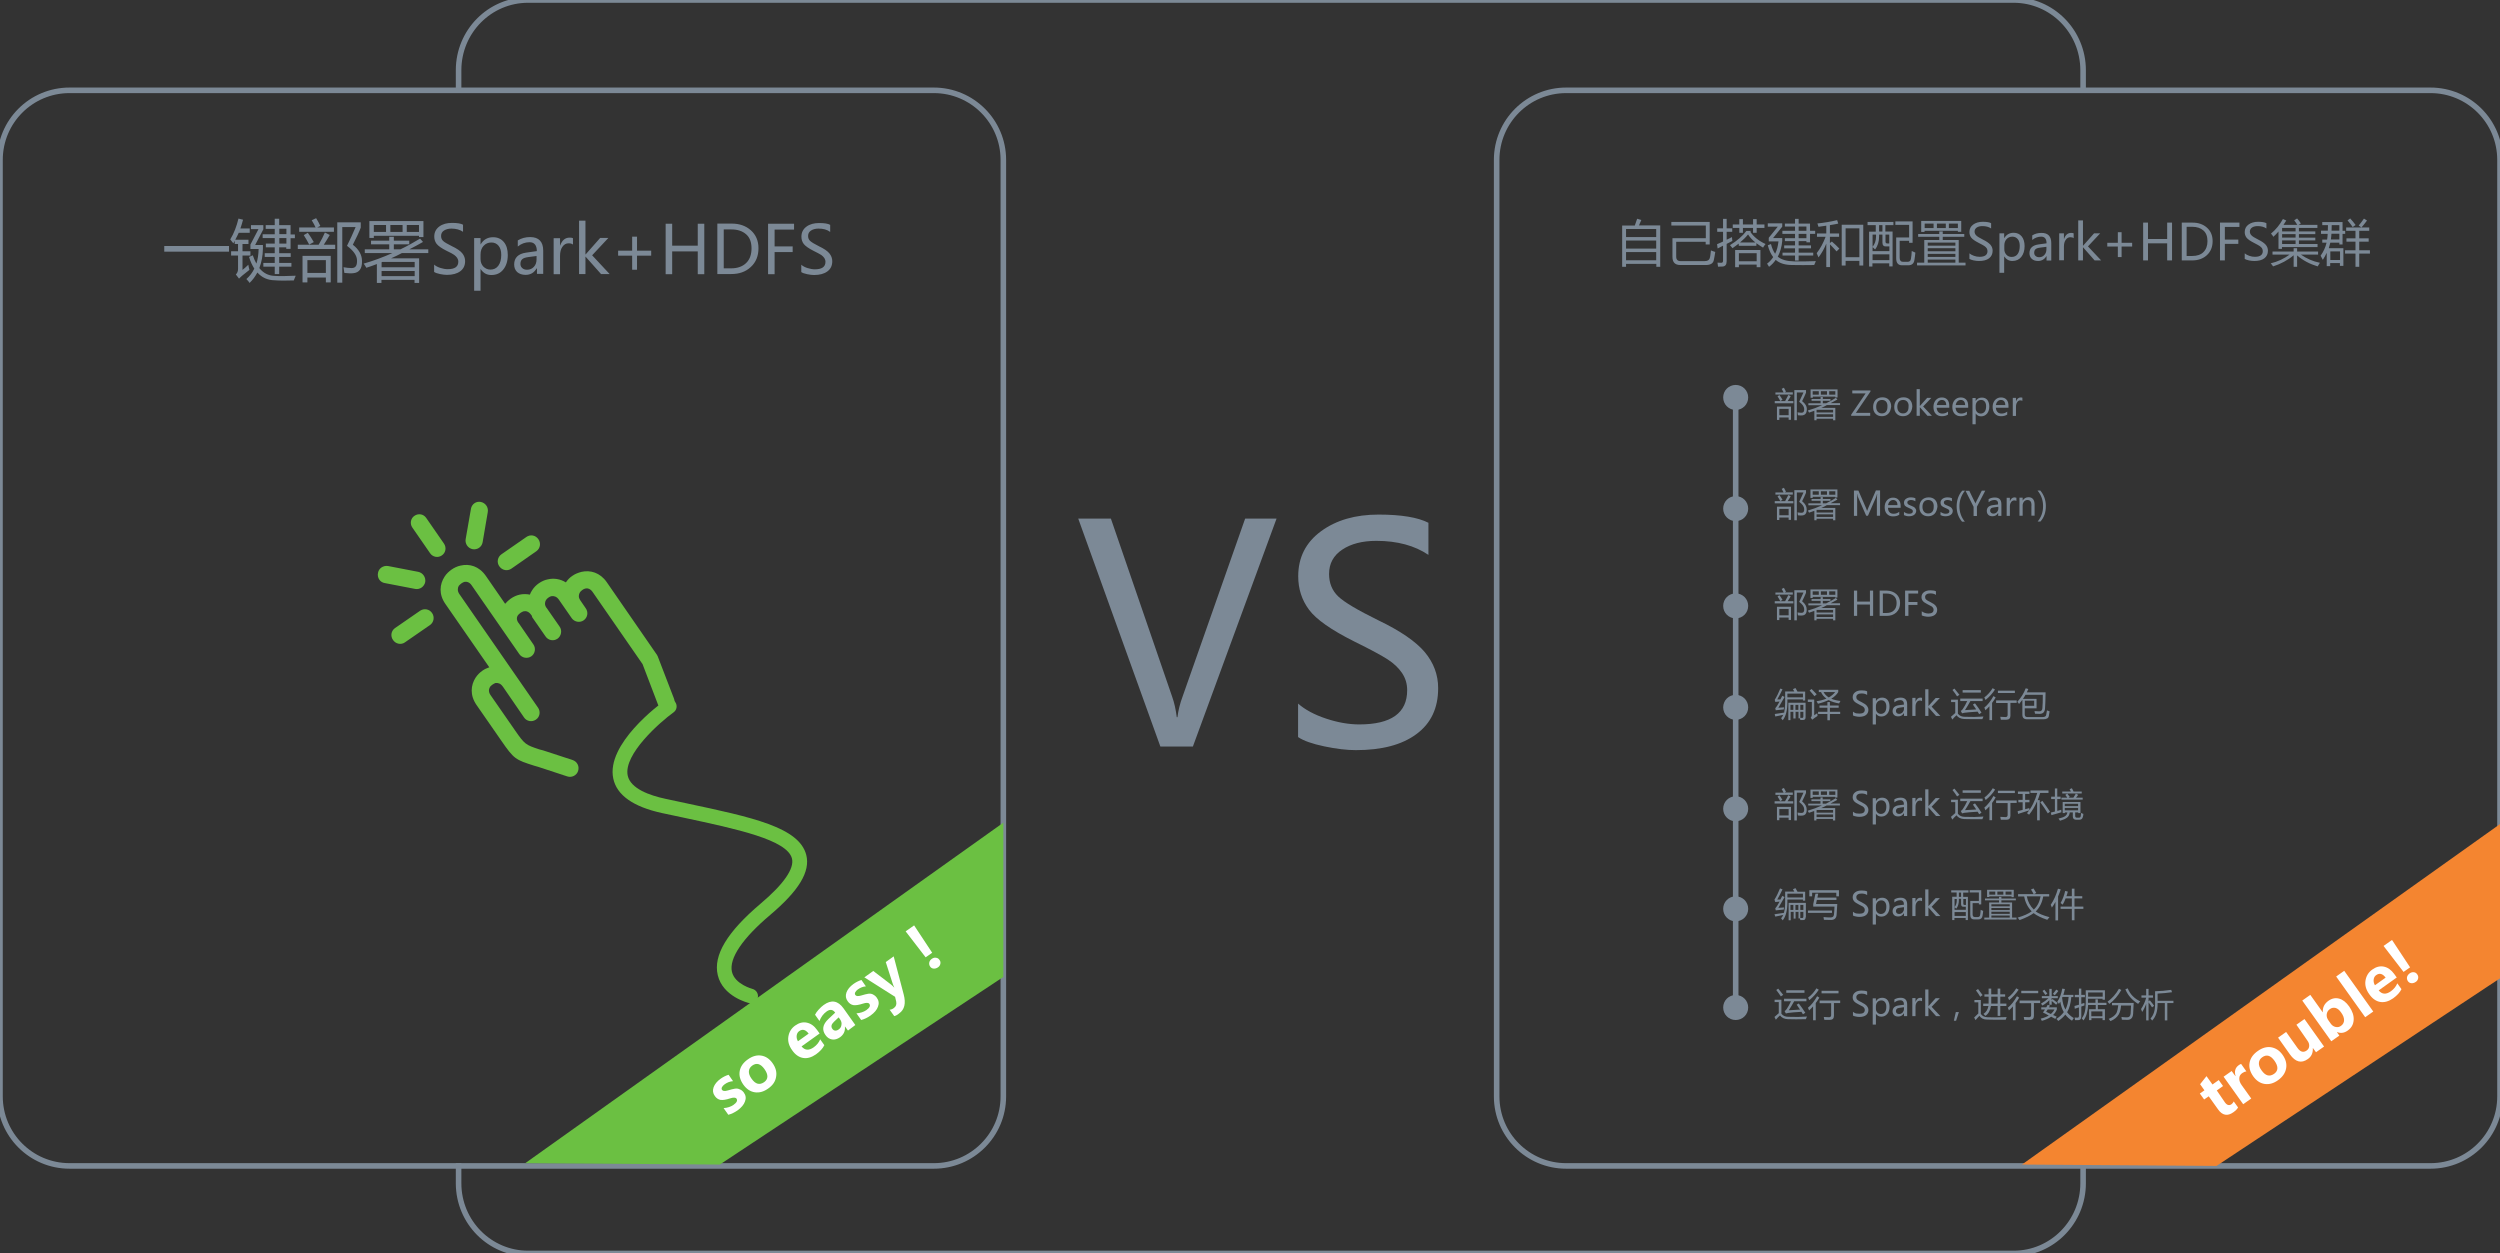 <?xml version="1.0" encoding="utf-8"?>
<!-- Generator: Adobe Illustrator 18.0.0, SVG Export Plug-In . SVG Version: 6.00 Build 0)  -->
<!DOCTYPE svg PUBLIC "-//W3C//DTD SVG 1.1//EN" "http://www.w3.org/Graphics/SVG/1.1/DTD/svg11.dtd">
<svg version="1.1" id="图层_1" xmlns:ev="http://www.w3.org/2001/xml-events"
	 xmlns="http://www.w3.org/2000/svg" xmlns:xlink="http://www.w3.org/1999/xlink" x="0px" y="0px" viewBox="0 0 1799 902"
	 enable-background="new 0 0 1799 902" xml:space="preserve">
<rect x="0" y="0" width="1799" height="902" fill="#333333" stroke="none"/>
<path fill="none" stroke="#7C8996" stroke-width="4" d="M50,65h622c27.6,0,50,22.4,50,50v674c0,27.6-22.4,50-50,50H50
	c-27.6,0-50-22.4-50-50V115C0,87.4,22.4,65,50,65z"/>
<path fill="none" stroke="#7C8996" stroke-width="4" d="M330,837v14.5c0,27.9,22.4,50.5,50,50.5h1069c27.6,0,50-22.6,50-50.5V837"/>
<path fill="none" stroke="#7C8996" stroke-width="4" d="M330,65V50.5C330,22.6,352.4,0,380,0h1069c27.6,0,50,22.6,50,50.5V65"/>
<path fill="none" stroke="#7C8996" stroke-width="4" d="M1127,65h622c27.6,0,50,22.4,50,50v674c0,27.6-22.4,50-50,50h-622
	c-27.6,0-50-22.4-50-50V115C1077,87.4,1099.4,65,1127,65z"/>
<path fill="#7C8996" d="M1247,280h4v445h-4V280z"/>
<path fill="#7C8996" d="M1249,277c5,0,9,4,9,9c0,5-4,9-9,9s-9-4-9-9C1240,281,1244,277,1249,277z"/>
<path fill="#7C8996" d="M1249,357c5,0,9,4,9,9s-4,9-9,9s-9-4-9-9S1244,357,1249,357z"/>
<path fill="#7C8996" d="M1249,427c5,0,9,4,9,9c0,5-4,9-9,9s-9-4-9-9C1240,431,1244,427,1249,427z"/>
<path fill="#7C8996" d="M1249,500c5,0,9,4,9,9c0,5-4,9-9,9s-9-4-9-9C1240,504,1244,500,1249,500z"/>
<path fill="#7C8996" d="M1249,573c5,0,9,4,9,9c0,5-4,9-9,9s-9-4-9-9C1240,577,1244,573,1249,573z"/>
<path fill="#7C8996" d="M1249,645c5,0,9,4,9,9c0,5-4,9-9,9s-9-4-9-9C1240,649,1244,645,1249,645z"/>
<path fill="#7C8996" d="M1249,716c5,0,9,4,9,9c0,5-4,9-9,9s-9-4-9-9C1240,720,1244,716,1249,716z"/>
<path fill="#6BC042" d="M382.7,443.1L382.7,443.1l-0.6-0.8c-1.6-2.2-3.5-2.8-5.3-2.4c-0.7,0.2-1.5,0.6-2.2,1.1
	c-0.8,0.5-1.3,1.1-1.9,1.7c-1,1.4-1.1,3.4,0.3,5.4l0.1,0.1l0.1,0.1l10.6,15.4c2,2.8,1.2,6.8-1.5,8.6c-2.8,1.9-6.7,1.2-8.6-1.6
	c-11.4-16.5-22.8-32.9-34.3-49.5c-1.4-2.1-3.3-2.8-5.2-2.5c-0.8,0.3-1.5,0.6-2.3,1.2c-0.6,0.5-1.3,1.1-1.8,1.7
	c-0.9,1.6-1,3.8,0.4,5.8c18.9,27.3,37.8,54.6,56.7,81.9c1.9,2.8,1.3,6.6-1.5,8.5c-2.9,2-6.7,1.3-8.6-1.5L361.8,494l-0.1-0.1
	l-0.1-0.1c-1.4-2-3.3-2.5-5.1-2.3c-0.7,0.3-1.5,0.7-2.2,1.2c-0.7,0.5-1.3,1.1-1.7,1.6c-1,1.7-1.1,3.8,0.4,5.9l17.7,25.5
	c7,10.1,7.6,10.3,17.5,13.6l2.7,0.7l21.1,6.9c3.3,1.1,5.1,4.5,4,7.9c-1,3.2-4.6,5-7.8,3.9l-21-6.9l-2.8-0.8
	c-13.5-4.3-14.5-4.7-23.8-18.2l-17.7-25.5c-4.9-7.1-4.1-14.2-0.7-19.6c1.4-2.1,3.1-3.8,5-5.1c1.4-1,3-1.8,4.9-2.4l-31.6-45.6
	c-4.9-7-4.1-14.2-0.6-19.6c1.3-2.1,3.1-3.7,5-5.1c2-1.4,4.2-2.4,6.5-2.9c6.4-1.5,13.3,0.4,18.2,7.4l13.9,20.1c1.2-1.4,2.6-2.7,4-3.7
	c1.9-1.3,4.1-2.4,6.5-2.9c2.4-0.5,4.9-0.5,7.3,0c0.4-1.1,0.9-2.1,1.6-3.1c1.2-2,3-3.8,4.9-5.1c1.9-1.3,4.2-2.4,6.5-2.8
	c4.3-1,8.9-0.3,12.9,2.2c1.3-1.9,2.9-3.6,4.8-4.8c2-1.4,4.2-2.2,6.5-2.8c6.3-1.4,13.3,0.5,18.1,7.4l36.4,52.7l-0.1,0
	c0.3,0.4,0.5,0.8,0.6,1.2l11.5,29.9c1.3,3.2-0.3,6.8-3.4,8c-3.1,1.1-6.7-0.5-8.1-3.7l-11.1-29.1l-36-52c-1.5-2.1-3.4-2.8-5.1-2.4
	c-0.8,0.2-1.6,0.5-2.3,1.1c-0.7,0.5-1.3,1.1-1.7,1.7c-0.9,1.5-1.2,3.5,0.2,5.5l0,0.1l0.1,0.1l3.9,5.7c2,2.8,1.4,6.7-1.5,8.7
	c-2.7,1.9-6.7,1.2-8.6-1.6c-3.1-4.4-6.2-8.9-9.3-13.4c-1.5-2.1-3.5-2.7-5.2-2.4c-0.7,0.1-1.6,0.5-2.2,1c-0.8,0.5-1.3,1.1-1.8,1.8
	c-0.9,1.5-1.1,3.5,0.3,5.5l0.2,0.2l9.3,13.4c2,2.8,1.2,6.8-1.5,8.7c-2.9,2-6.7,1.2-8.6-1.6l-9.3-13.4l-0.3-0.4L382.7,443.1
	L382.7,443.1z M302.3,439.5L302.3,439.5c2.8-1.9,6.6-1.3,8.6,1.6c2,2.8,1.3,6.8-1.5,8.7l-18.1,12.5c-2.7,1.9-6.6,1.1-8.5-1.8
	c-2-2.8-1.3-6.6,1.4-8.5L302.3,439.5L302.3,439.5z M368,409.2L368,409.2c-2.9,2-6.7,1.2-8.7-1.7c-2-2.8-1.3-6.6,1.5-8.6l18-12.5
	c2.9-2,6.6-1.3,8.6,1.6c2,2.8,1.4,6.7-1.5,8.7L368,409.2L368,409.2z M319.5,391.2L319.5,391.2c1.9,2.8,1.3,6.6-1.6,8.5
	c-2.7,1.9-6.5,1.2-8.4-1.6l-12.8-18.5c-1.9-2.8-1.2-6.6,1.5-8.4c2.9-2,6.6-1.3,8.5,1.5L319.5,391.2L319.5,391.2z M347.3,390.2
	L347.3,390.2c-0.6,3.4-3.8,5.6-7.2,5c-3.4-0.7-5.6-3.9-5-7.3l3.8-21.8c0.6-3.4,3.8-5.6,7.1-4.9c3.4,0.7,5.6,3.9,5,7.3L347.3,390.2
	L347.3,390.2z M301,411.5L301,411.5c3.3,0.7,5.5,3.9,5,7.3c-0.7,3.4-3.9,5.6-7.2,5l-21.8-4.2c-3.5-0.5-5.7-3.8-5-7.3
	c0.5-3.3,3.7-5.5,7.2-5L301,411.5L301,411.5z"/>
<path fill="#7C8996" d="M1705.4,180.1v2.4h-7.7v9.5h-2.7v-9.5h-7.5v-2.4h7.5v-6.2h-6.5v-2.4h6.5v-5.4h-6.7v-2.4h16.6v2.4h-7.2v5.4
	h6.8v2.4h-6.8v6.2H1705.4z M1697.3,162.3c1.4-1.6,2.6-3.3,3.8-5l2.2,1.4c-1.4,1.9-2.7,3.5-4,5L1697.3,162.3z M1689.3,158.6l1.9-1.4
	c1.4,1.5,2.7,3.1,3.9,4.7l-2.1,1.5C1691.9,161.8,1690.7,160.2,1689.3,158.6z M1685.9,175.9h-2.5v-1.3h-6.5c-0.3,1.3-0.7,2.7-1.1,4
	h10.5v12.7h-2.5v-2h-7v2.2h-2.5v-9.6c-0.8,1.7-1.7,3.4-2.8,5.1c-0.4-0.9-1-1.9-1.6-3c2-2.8,3.5-5.9,4.3-9.4h-3.1v-2.2h3.5
	c0.2-1.3,0.3-2.6,0.4-4.1h-4.8V166h4.9c0-1.3,0.1-2.6,0.1-4h-4.1v-2.2h14.6v6.3h1.9v2.2h-1.9V175.9z M1676.9,187.1h7v-6.2h-7V187.1z
	 M1683.4,162h-5.5c0,1.4,0,2.7-0.1,4h5.6V162z M1683.4,168.2h-5.7c-0.1,1.5-0.2,2.9-0.4,4.1h6.1V168.2z M1667.8,191.7
	c-5.7-1.7-10.6-4.3-14.8-7.9v8.2h-2.5v-8.3c-4.3,3.6-9.2,6.2-14.8,8c-0.5-0.7-1-1.5-1.7-2.2c5-1.2,9.6-3.3,13.6-6.3h-12.3v-2.2h15.2
	v-2.4h2.5v2.4h15.1v2.2h-12.4c4.1,2.9,8.7,4.9,13.7,5.9C1668.9,190,1668.3,190.9,1667.8,191.7z M1642.1,179.1h-2.5v-12.5
	c-1.2,1.4-2.4,2.7-3.7,3.8c-0.4-0.7-0.9-1.5-1.7-2.3c3.4-2.8,6.3-6.3,8.6-10.5l2.4,1.1c-0.7,1.1-1.3,2.1-2,3.1h9.9
	c-0.6-1.1-1.4-2.2-2.2-3.3l2.1-1.3c1.1,1.2,2,2.4,2.7,3.6l-1.6,1h13.5v2.2h-13.3v2.5h11.8v2h-11.8v2.5h11.8v2h-11.8v2.6h13.4v2.2
	h-25.6V179.1z M1651.9,164h-9.7v2.5h9.7V164z M1651.9,168.5h-9.7v2.5h9.7V168.5z M1651.9,175.6v-2.6h-9.7v2.6H1651.9z M1624.8,172.3
	c2.7,1.3,4.5,2.6,5.6,3.8c1.1,1.3,1.6,2.7,1.6,4.3c0,2.4-0.9,4.2-2.6,5.5c-1.7,1.3-4.1,1.9-7.2,1.9c-1.1,0-2.3-0.1-3.8-0.4
	c-1.4-0.3-2.5-0.7-3.1-1.1v-4c0.8,0.7,1.9,1.3,3.3,1.8c1.4,0.5,2.7,0.7,4,0.7c3.8,0,5.7-1.4,5.7-4.1c0-0.8-0.2-1.4-0.6-2.1
	c-0.4-0.6-1-1.1-1.7-1.6c-0.7-0.5-2.1-1.2-4-2.2c-2.7-1.4-4.5-2.6-5.4-3.8c-0.9-1.2-1.3-2.5-1.3-4c0-2.3,0.9-4.1,2.7-5.4
	c1.8-1.3,4.1-2,6.9-2c2.7,0,4.7,0.3,6,1v3.8c-1.6-1.1-3.7-1.7-6.2-1.7c-1.7,0-3,0.3-4.1,1c-1,0.7-1.6,1.7-1.6,2.9
	c0,1.1,0.4,2,1.1,2.7C1620.8,170.1,1622.4,171.1,1624.8,172.3z M1601,172.4h9.7v3.1h-9.7v11.9h-3.5v-27.2h14v3.1H1601V172.4z
	 M1577.5,187.4h-7.5v-27.2h7.8c4.1,0,7.6,1.2,10.3,3.6c2.7,2.4,4.1,5.6,4.1,9.7c0,4.2-1.4,7.6-4.1,10.1
	C1585.4,186.1,1581.8,187.4,1577.5,187.4z M1585.5,165.8c-2-1.7-4.6-2.6-7.9-2.6h-4.1v21h4c3.5,0,6.2-0.9,8.1-2.8
	c1.9-1.9,2.9-4.5,2.9-7.9C1588.5,170.1,1587.5,167.5,1585.5,165.8z M1559.5,175.1h-13.8v12.3h-3.5v-27.2h3.5V172h13.8v-11.8h3.5
	v27.2h-3.5V175.1z M1526.7,185h-2.7v-7.6h-7.6v-2.7h7.6v-7.6h2.7v7.6h7.6v2.7h-7.6V185z M1507.3,187.4l-8.3-9.4h-0.1v9.4h-3.4v-28.8
	h3.4v18.2h0.1l7.9-8.9h4.4l-8.8,9.4l9.5,10.1H1507.3z M1489.8,170.7c-1.3,0-2.4,0.6-3.3,1.9c-0.9,1.2-1.3,2.9-1.3,4.9v9.8h-3.4
	v-19.4h3.4v4h0.1c1-2.9,2.7-4.3,5.1-4.3c0.8,0,1.4,0.1,1.8,0.3v3.5C1491.6,170.9,1490.8,170.7,1489.8,170.7z M1472.6,184.3
	L1472.6,184.3c-1.4,2.3-3.4,3.5-6,3.5c-1.9,0-3.4-0.5-4.5-1.5c-1.1-1-1.7-2.4-1.7-4.1c0-3.6,2.2-5.7,6.5-6.3l5.8-0.8
	c0-3.2-1.3-4.8-3.9-4.8c-2.3,0-4.5,0.8-6.4,2.4v-3.3c1.9-1.2,4.2-1.8,6.7-1.8c4.7,0,7,2.5,7,7.4v12.5h-3.4V184.3z M1472.6,177.6
	l-4.6,0.6c-1.6,0.2-2.7,0.6-3.3,1.2c-0.6,0.6-0.9,1.4-0.9,2.5c0,0.9,0.3,1.7,1,2.3c0.7,0.6,1.5,0.9,2.6,0.9c1.5,0,2.7-0.5,3.7-1.6
	c1-1.1,1.5-2.4,1.5-4V177.6z M1448.1,187.8c-2.5,0-4.4-1.1-5.8-3.2h-0.1v11.7h-3.4v-28.4h3.4v3.4h0.1c1.5-2.5,3.8-3.8,6.7-3.8
	c2.5,0,4.4,0.9,5.8,2.6c1.4,1.7,2.1,4.1,2.1,7c0,3.2-0.8,5.8-2.4,7.8C1453,186.8,1450.8,187.8,1448.1,187.8z M1452,172.1
	c-1-1.2-2.3-1.8-3.9-1.8c-1.7,0-3.1,0.6-4.2,1.8c-1.1,1.2-1.6,2.8-1.6,4.6v2.6c0,1.6,0.5,2.9,1.5,4c1,1.1,2.3,1.6,3.8,1.6
	c1.8,0,3.3-0.7,4.3-2.1c1-1.4,1.5-3.4,1.5-5.8C1453.4,174.9,1453,173.3,1452,172.1z M1426.7,172.3c2.7,1.3,4.5,2.6,5.6,3.8
	c1.1,1.3,1.6,2.7,1.6,4.3c0,2.4-0.9,4.2-2.6,5.5c-1.7,1.3-4.1,1.9-7.2,1.9c-1.1,0-2.3-0.1-3.8-0.4c-1.4-0.3-2.5-0.7-3.1-1.1v-4
	c0.8,0.7,1.9,1.3,3.3,1.8c1.4,0.5,2.7,0.7,4,0.7c3.8,0,5.7-1.4,5.7-4.1c0-0.8-0.2-1.4-0.6-2.1c-0.4-0.6-1-1.1-1.7-1.6
	c-0.7-0.5-2.1-1.2-4-2.2c-2.7-1.4-4.5-2.6-5.4-3.8c-0.9-1.2-1.3-2.5-1.3-4c0-2.3,0.9-4.1,2.7-5.4c1.8-1.3,4.1-2,6.9-2
	c2.7,0,4.7,0.3,6,1v3.8c-1.6-1.1-3.7-1.7-6.2-1.7c-1.7,0-3,0.3-4.1,1c-1,0.7-1.6,1.7-1.6,2.9c0,1.1,0.4,2,1.1,2.7
	C1422.7,170.1,1424.3,171.1,1426.7,172.3z M1379.5,189h5.2v-16.3h10.8v-2.3h-15.2v-2h15.2v-1.9h2.5v1.9h15.5v2H1398v2.3h11.5V189
	h4.9v2h-34.9V189z M1387.2,189h19.9v-2.2h-19.9V189z M1387.2,184.9h19.9v-2.2h-19.9V184.9z M1387.2,180.8h19.9v-2.2h-19.9V180.8z
	 M1387.2,176.8h19.9v-2.2h-19.9V176.8z M1408.9,166.1h-24v0.8h-2.4V159h28.8v7.8h-2.4V166.1z M1391.4,160.9h-6.4v3.2h6.4V160.9z
	 M1400.2,160.9h-6.4v3.2h6.4V160.9z M1408.9,160.9h-6.5v3.2h6.5V160.9z M1369.4,188.4h3.3c1.4,0,2.2-0.7,2.4-2.1
	c0.3-1.6,0.5-3.5,0.6-5.7c0.7,0.3,1.5,0.7,2.6,1.2c-0.2,1.9-0.4,3.7-0.7,5.4c-0.4,2.5-1.9,3.7-4.4,3.7h-4.5c-2.8,0-4.2-1.7-4.2-5
	v-15h9.3v-9.1h-9.9v-2.5h12.4v15.4h-2.5v-1.4h-6.8v12.2C1367,187.4,1367.8,188.4,1369.4,188.4z M1356.8,166.6h5.1v25.1h-2.4v-2.2
	h-12.1v2.3h-2.4v-25.1h4.8V162h-5.9v-2.3h18.6v2.3h-5.8V166.6z M1347.5,187.2h12.1v-4.2h-12.1V187.2z M1350,168.8h-2.5v8.8
	c1.6-1.9,2.5-4.4,2.5-7.5V168.8z M1354.6,162h-2.4v4.6h2.4V162z M1354.6,174.5v-5.7h-2.4v1.4c0,3.8-1,6.9-2.9,9.3
	c-0.6-0.6-1.2-1.1-1.8-1.7v2.9h12.1v-3.4h-2.5C1355.4,177.4,1354.6,176.4,1354.6,174.5z M1358.1,175.2h1.4v-6.4h-2.7v4.9
	C1356.8,174.7,1357.2,175.2,1358.1,175.2z M1338,187.7h-9.9v3.4h-2.8v-29.4h15.5v29.4h-2.8V187.7z M1338,164.3h-9.9v20.8h9.9V164.3z
	 M1318.2,173.8c1.9,1.6,3.7,3.3,5.4,5.1l-2,2c-1.4-1.6-3-3.3-4.7-5v16.3h-2.7v-16.9c-1.4,3.5-3.2,6.8-5.6,9.9
	c-0.4-0.9-0.8-1.9-1.3-3c2.7-3.5,4.8-7.5,6.4-11.8h-6.2v-2.4h6.7v-5.6c-1.8,0.3-3.7,0.5-5.6,0.8c-0.2-0.8-0.5-1.6-0.8-2.4
	c4.9-0.5,9.6-1.3,14.2-2.4l0.8,2.5c-1.9,0.4-3.9,0.8-6,1.1v6h6.6v2.4h-6.6v4.5L1318.2,173.8z M1289.8,190.7c-5.2,0-9.2-1.2-12-3.7
	c-1.3,1.9-2.9,3.6-4.8,5c-0.4-0.7-0.9-1.4-1.4-2.3c1.8-1.3,3.2-2.9,4.4-4.7c-1.6-2-2.9-4.8-3.9-8.5l2.3-0.9c0.7,2.9,1.7,5.2,3,7
	c1.3-2.6,2-5.5,2.4-8.9h-7v-2.6l6.5-8h-7.2v-2.4h10.4v2.4l-6.6,8.2h6.6v2.1c-0.4,4.3-1.5,8.1-3.2,11.3c2.6,2.2,6.5,3.3,11.9,3.4
	c4.5,0.1,9.6,0,15.5-0.2c-0.4,1-0.8,1.9-1.2,2.8C1300,190.8,1294.8,190.8,1289.8,190.7z M1302.4,174.4h-2.5v-0.9h-5.6v3.1h8.9v2.1
	h-8.9v3.1h10.5v2.1h-10.5v3.6h-2.6v-3.6h-9v-2.1h9v-3.1h-7.8v-2.1h7.8v-3.1h-7.3v-2.1h7.3v-3.1h-9.1v-2.2h9.1V163h-7.3v-2.1h7.3
	v-3.4h2.6v3.4h8.2v5.2h3.7v2.2h-3.7V174.4z M1299.9,163h-5.6v3.1h5.6V163z M1299.9,168.3h-5.6v3.1h5.6V168.3z M1263.9,175v1.9h-12.7
	v-1.6c-1.4,1.1-2.9,2.2-4.5,3.3c-0.4-0.5-1-1.3-1.8-2.2c5.1-3.1,9-6.5,11.8-10.2h3.3l-0.5,0.6c2.5,3.7,6.2,6.6,11,8.8
	c-0.8,1-1.4,1.8-1.8,2.6C1266.9,177.1,1265.3,176.1,1263.9,175z M1257.9,168.7c-1.6,2-3.5,3.9-5.8,5.8h11.1
	C1261,172.7,1259.2,170.8,1257.9,168.7z M1264.1,167.5h-2.6V164h-7.3v3.5h-2.6V164h-4.7v-2.5h4.7v-3.8h2.6v3.8h7.3v-3.8h2.6v3.8h5.6
	v2.5h-5.6V167.5z M1246.3,170.6c0.1,1.2,0.2,2.1,0.3,2.8c-0.8,0.4-2.2,1.1-4.1,2.1V188c0,2.4-1,3.7-3,3.8c-1,0.1-2,0.1-3.2,0.1
	c-0.1-0.9-0.2-1.9-0.4-2.9c1.1,0.1,2.1,0.1,2.7,0.1c0.9,0,1.3-0.5,1.3-1.5v-10.8c-1.2,0.6-2.5,1.3-3.9,2l-0.4-3.1
	c1.5-0.6,2.9-1.2,4.3-1.9v-7h-4.2v-2.5h4.2v-6.8h2.6v6.8h4v2.5h-4v5.7C1243.8,171.9,1245.1,171.3,1246.3,170.6z M1227.6,190.7h-18.5
	c-3.7,0-5.6-1.9-5.6-5.8v-13.5h24v-9.1h-24.8v-2.6h27.6v16.2h-2.9V174h-21.2v10.7c0,2.2,1.1,3.2,3.2,3.2h17.2c2.1,0,3.3-0.7,3.7-2
	c0.4-1.1,0.6-3,0.9-5.7c1,0.4,2,0.8,3.1,1.1c-0.4,2.6-0.7,4.5-1,5.7C1232.9,189.5,1230.9,190.7,1227.6,190.7z M1191.8,189.9h-21.7
	v2.1h-2.8v-29.7h9.1c0.5-1.4,1.1-3,1.7-4.9l3,0.9c-0.6,1.5-1.2,2.8-1.7,3.9h15.3V192h-2.8V189.9z M1191.8,164.8h-21.7v5.8h21.7
	V164.8z M1191.8,173.1h-21.7v5.8h21.7V173.1z M1191.8,181.4h-21.7v5.9h21.7V181.4z M1266.8,192.3h-2.7v-1.9h-12.8v1.9h-2.7v-12.4
	h18.2V192.3z M1264.1,182.2h-12.8v5.8h12.8V182.2z"/>
<path fill="#7C8996" d="M589,164.5c-2.2,0-4,0.5-5.4,1.4c-1.4,0.9-2.1,2.2-2.1,3.9c0,1.5,0.5,2.7,1.5,3.6c1,0.9,3.1,2.2,6.3,3.8
	c3.6,1.7,6.1,3.4,7.5,5.1s2.1,3.6,2.1,5.7c0,3.2-1.2,5.6-3.5,7.3c-2.3,1.7-5.5,2.6-9.6,2.6c-1.4,0-3.1-0.2-5-0.6s-3.3-0.9-4.2-1.5
	v-5.3c1.1,1,2.6,1.8,4.5,2.4c1.9,0.6,3.6,0.9,5.3,0.9c5.1,0,7.6-1.8,7.6-5.4c0-1-0.3-1.9-0.8-2.7c-0.5-0.8-1.3-1.5-2.2-2.2
	c-1-0.6-2.7-1.6-5.4-2.9c-3.6-1.8-6-3.5-7.2-5c-1.2-1.6-1.7-3.3-1.7-5.3c0-3,1.2-5.4,3.6-7.2c2.4-1.8,5.5-2.6,9.2-2.6
	c3.6,0,6.3,0.4,7.9,1.3v5.1C595.1,165.2,592.4,164.5,589,164.5z M557.4,177.3h13v4.1h-13v15.9h-4.7v-36.3h18.7v4.2h-14V177.3z
	 M526.2,197.2h-10v-36.3h10.4c5.5,0,10.1,1.6,13.7,4.8c3.6,3.2,5.5,7.5,5.5,12.9c0,5.6-1.8,10.1-5.5,13.5
	C536.6,195.6,531.9,197.2,526.2,197.2z M536.8,168.5c-2.7-2.3-6.1-3.4-10.5-3.4h-5.5v28h5.3c4.6,0,8.2-1.3,10.8-3.8
	c2.6-2.5,3.9-6,3.9-10.6C540.8,174.2,539.5,170.8,536.8,168.5z M502.1,180.9h-18.4v16.4h-4.7v-36.3h4.7v15.8h18.4v-15.8h4.7v36.3
	h-4.7V180.9z M458.4,194.1h-3.5V184h-10.1v-3.6h10.1v-10.1h3.5v10.1h10.2v3.6h-10.2V194.1z M432.5,197.2l-11.1-12.5h-0.1v12.5h-4.6
	v-38.4h4.6v24.3h0.1l10.5-11.9h5.9l-11.7,12.5l12.6,13.5H432.5z M409.1,175.1c-1.8,0-3.2,0.8-4.4,2.5c-1.2,1.7-1.7,3.9-1.7,6.6v13.1
	h-4.6v-25.9h4.6v5.3h0.1c1.3-3.8,3.6-5.7,6.8-5.7c1,0,1.9,0.1,2.4,0.4v4.6C411.5,175.3,410.5,175.1,409.1,175.1z M386.2,193.2h-0.1
	c-1.8,3.1-4.4,4.6-7.9,4.6c-2.5,0-4.5-0.7-6-2c-1.5-1.4-2.2-3.2-2.2-5.5c0-4.8,2.9-7.7,8.6-8.5l7.7-1.1c0-4.2-1.8-6.4-5.2-6.4
	c-3.1,0-5.9,1-8.5,3.1v-4.4c2.6-1.6,5.6-2.4,8.9-2.4c6.2,0,9.4,3.3,9.4,9.8v16.7h-4.5V193.2z M386.2,184.2l-6.1,0.8
	c-2.1,0.3-3.6,0.8-4.4,1.6c-0.8,0.8-1.2,1.9-1.2,3.3c0,1.2,0.4,2.2,1.3,3c0.9,0.8,2,1.2,3.5,1.2c2,0,3.6-0.7,4.9-2.1
	c1.3-1.4,1.9-3.2,1.9-5.3V184.2z M353.6,197.9c-3.3,0-5.9-1.4-7.7-4.3h-0.1v15.6h-4.6v-37.9h4.6v4.5h0.1c2-3.4,5-5.1,8.9-5.1
	c3.3,0,5.9,1.2,7.8,3.5c1.9,2.3,2.8,5.4,2.8,9.3c0,4.3-1.1,7.8-3.2,10.4C360.1,196.6,357.2,197.9,353.6,197.9z M358.8,176.9
	c-1.3-1.6-3-2.4-5.2-2.4c-2.3,0-4.1,0.8-5.6,2.4s-2.2,3.7-2.2,6.2v3.4c0,2.1,0.7,3.9,2,5.3c1.4,1.4,3.1,2.2,5.1,2.2
	c2.4,0,4.3-0.9,5.7-2.8s2.1-4.5,2.1-7.8C360.7,180.7,360.1,178.5,358.8,176.9z M325.1,177.1c3.6,1.7,6.1,3.4,7.5,5.1
	c1.4,1.7,2.1,3.6,2.1,5.7c0,3.2-1.2,5.6-3.5,7.3c-2.3,1.7-5.5,2.6-9.6,2.6c-1.4,0-3.1-0.2-5-0.6s-3.3-0.9-4.2-1.5v-5.3
	c1.1,1,2.6,1.8,4.5,2.4c1.9,0.6,3.6,0.9,5.3,0.9c5.1,0,7.6-1.8,7.6-5.4c0-1-0.3-1.9-0.8-2.7c-0.5-0.8-1.3-1.5-2.2-2.2
	s-2.7-1.6-5.4-2.9c-3.6-1.8-6-3.5-7.2-5c-1.2-1.6-1.7-3.3-1.7-5.3c0-3,1.2-5.4,3.6-7.2c2.4-1.8,5.5-2.6,9.2-2.6
	c3.6,0,6.3,0.4,7.9,1.3v5.1c-2.2-1.5-5-2.3-8.3-2.3c-2.2,0-4,0.5-5.4,1.4c-1.4,0.9-2.1,2.2-2.1,3.9c0,1.5,0.5,2.7,1.5,3.6
	C319.8,174.3,321.9,175.5,325.1,177.1z M281.4,185.9h20.2v17.7h-3.3v-2.2h-23.8v2.2h-3.3V190c-2.5,1-5.1,1.9-7.6,2.7
	c-0.4-0.8-1-1.8-1.9-3c7-2,13.9-4.6,20.7-7.6h-19.9v-2.7h17.6v-3.6h-13.1v-2.6h13.1v-2.8h3.3v2.8h11.1v2.6h-11.1v3.6h4.8
	c4.8-2.3,9.4-4.9,14.1-7.7l2.1,2.4c-3.3,1.9-6.5,3.6-9.8,5.3h13.6v2.7h-19C286.7,183.5,284,184.7,281.4,185.9z M274.6,198.7h23.8
	V195h-23.8V198.7z M274.6,188.7v3.6h23.8v-3.8h-23.4L274.6,188.7z M301.5,169.7h-32.5v1.5h-3.2v-12.1h38.9v11.5h-3.2V169.7z
	 M277.8,161.9h-8.8v5h8.8V161.9z M289.7,161.9h-8.8v5h8.8V161.9z M301.5,161.9h-8.8v5h8.8V161.9z M254.2,196.6
	c-1.6,0.2-3.7,0.1-6.4-0.2c-0.2-1.1-0.4-2.5-0.6-4.1c2.3,0.4,4.2,0.6,5.9,0.6c2.8,0,4-1.9,3.8-5.7c-0.1-3.3-2.5-6.8-7.2-10.3
	c2-4,4.1-8.5,6.2-13.5h-9.6v40h-3.6V160h16.9v3.8c-1.2,3.2-3.1,7.2-5.7,12.3c4.4,3.4,6.6,7.4,6.6,11.8
	C260.6,193.3,258.5,196.2,254.2,196.6z M214.3,176.1h15c1.9-3.2,3.4-6.2,4.5-8.8l3.5,1.8c-1.4,2.4-2.8,4.7-4.3,7h8.2v3.1h-26.9
	V176.1z M222.5,176c-1-2-2.3-4.2-3.9-6.8l2.9-1.7c1.6,2.2,3,4.4,4.3,6.7L222.5,176z M215.4,163.7h11.7c-0.6-1.4-1.5-3.1-2.8-5.2
	l3.2-1.5c1.4,2.3,2.4,4.2,3,5.6l-2.3,1.1h12.1v3.1h-25V163.7z M197.6,201.7c-5-0.1-9.1-1.9-12.4-5.6c-1.5,2.8-3.3,5.3-5.6,7.5
	c-0.4-0.7-1.2-1.6-2.3-2.8c2.4-2.1,4.3-4.6,5.7-7.5c-1.5-2.3-2.8-5.1-3.8-8.4l2.7-1.2c0.8,2.3,1.6,4.3,2.6,6c1-3.1,1.5-6.6,1.6-10.5
	h-5.9V176l5.8-11.1h-5.4V162h8.9v3l-5.9,11.3h5.6v2.7c-0.1,5.2-1,9.8-2.6,13.9c2.8,3.5,6.4,5.4,10.6,5.6c3.8,0.3,9,0.2,15.6-0.1
	c-0.4,1-0.9,2.1-1.4,3.4C206.1,202,201.5,202,197.6,201.7z M209.1,179.1h-3.1V178h-5.1v4.2h8.3v2.7h-8.3v4.3h8.8v2.7h-8.8v5.3h-3.2
	v-5.3h-8.2v-2.7h8.2v-4.3h-7.2v-2.7h7.2V178h-6.4v-2.7h6.4v-4h-8.7v-2.7h8.7v-3.9h-6.5v-2.7h6.5v-4.6h3.2v4.6h8.2v6.7h3.1v2.7h-3.1
	V179.1z M206.1,164.6h-5.1v3.9h5.1V164.6z M206.1,171.3h-5.1v4h5.1V171.3z M169.3,172.5h9.5v3.1h-4.3v5.2h5.7v3.1h-5.7v10.3
	c1.2-0.9,2.6-2.1,4.2-3.7c0.2,1.2,0.4,2.4,0.8,3.7c-1.5,1.2-3.2,2.5-4.9,3.9c-0.9,0.7-1.7,1.5-2.6,2.4l-2.3-3c1.1-1,1.6-2.4,1.6-4
	v-9.6h-5v-3.1h5v-5.2h-2.4v-2.3c-0.3,0.6-0.7,1.2-1,1.8c-0.8-1.1-1.5-2-2.2-2.8c2.7-4.5,4.6-9.5,5.9-15l3.3,0.8
	c-0.6,2.2-1.2,4.3-1.9,6.3h6.7v3.1h-7.9C171,169.2,170.2,170.9,169.3,172.5z M118.2,177h46.6v4.1h-46.6V177z M238,203.2h-3.5v-3.5
	h-13.3v3.5h-3.5v-19.1H238V203.2z M234.5,187.2h-13.3v9.2h13.3V187.2z"/>
<path fill="#6BC042" d="M378,837l344-245v111L518,838L378,837z"/>
<path fill="#7C8996" d="M990.4,389.2c-10,0-18.2,2.1-24.5,6.3c-6.3,4.2-9.5,10-9.5,17.5c0,6.6,2.2,12,6.6,16.2
	c4.4,4.2,13.9,9.8,28.5,17c16.1,7.7,27.3,15.4,33.8,23.1c6.4,7.7,9.6,16.3,9.6,25.9c0,14.4-5.2,25.4-15.7,33.1
	c-10.4,7.7-24.9,11.5-43.5,11.5c-6.5,0-14.1-0.9-22.7-2.7c-8.6-1.8-14.9-4-18.9-6.7v-24.1c5,4.4,11.7,8,20.1,10.8
	c8.4,2.8,16.4,4.2,23.9,4.2c23,0,34.5-8.2,34.5-24.6c0-4.6-1.2-8.7-3.7-12.4c-2.5-3.7-5.9-6.9-10.2-9.7c-4.3-2.8-12.4-7.2-24.2-13
	c-16.4-8.2-27.3-15.8-32.5-22.8c-5.2-7-7.8-15-7.8-24.1c0-13.6,5.5-24.4,16.4-32.4c10.9-8,24.7-12,41.4-12c16.3,0,28.3,2,35.9,5.9
	v23.1C1018,392.6,1005.5,389.2,990.4,389.2z M835,537.2l-59.1-164h23.5l44.1,128.2c1.5,4.2,2.6,9.1,3.3,14.7h0.5
	c0.6-4.9,1.8-9.8,3.7-14.9l45-128h22.6l-60.2,164H835z"/>
<path fill="#6BC042" d="M540.3,722c-0.4,0-0.8,0-1.3-0.2c-0.8-0.2-18.9-4.7-22.5-20.1c-3.4-14.3,6.8-31.1,30.9-51.5
	c16.6-14,24.3-25.2,22.5-32.4c-3.4-13.5-39.6-21.2-77.9-29.4c-5-1.1-10.2-2.2-15.5-3.3c-20.8-4.5-32.7-12.9-35.2-24.9
	c-5.2-24.8,32.9-53.1,37.2-56.2c2.4-1.7,5.7-1.2,7.4,1.2c1.7,2.4,1.2,5.7-1.2,7.4c-9.6,6.9-36.2,30.2-33,45.5
	c2,9.4,15.8,14.3,27.1,16.7c5.2,1.1,10.4,2.2,15.4,3.3c47,10,81,17.2,86,37.2c3,11.9-5.3,25.6-26,43.1
	c-19.9,16.8-29.7,31.3-27.5,40.9c2.1,9,14.5,12.2,14.7,12.3c2.8,0.7,4.6,3.6,3.9,6.4C544.9,720.4,542.7,722,540.3,722z"/>
<path fill="#FFFFFF" d="M676.7,693.5c-0.2,1-0.7,1.9-1.6,2.5c-1.1,0.8-2.2,1.1-3.3,1c-1.1-0.1-1.9-0.6-2.5-1.5
	c-0.6-0.9-0.8-1.9-0.6-2.9c0.2-1,0.8-1.9,1.8-2.6c1-0.7,2-1,3-0.8c1.1,0.1,1.9,0.6,2.5,1.5C676.7,691.5,676.9,692.5,676.7,693.5z
	 M651.7,670.2l6.1-4.3l13,19.7l-4.7,3.3L651.7,670.2z M643.5,731.2l-3.3-4.6c1.1-0.1,2.1-0.5,3-1.2c1.6-1.1,2.1-2.7,1.7-4.7
	l-0.8-3.4L622,703.3l6.4-4.6l12.7,9.7c0.8,0.6,1.5,1.3,2.3,2.2l0.1-0.1c-0.4-0.7-0.8-1.7-1.2-2.9l-4.9-15.3l5.7-4.1l7.2,27.4
	c1.7,6.4,0.6,10.9-3.2,13.6C645.8,730.3,644.5,731,643.5,731.2z M617.3,712c-0.9,0.7-1.5,1.3-1.9,2.1c-0.3,0.7-0.3,1.4,0.1,1.9
	c0.6,0.9,2,1,4.1,0.4c2.2-0.7,4-1.1,5.2-1.3c1.3-0.2,2.4,0,3.4,0.5c1,0.5,1.9,1.2,2.7,2.3c1.5,2,1.8,4.2,0.9,6.5
	c-0.8,2.3-2.6,4.4-5.4,6.4c-2.1,1.5-4.4,2.6-6.7,3.2l-3.4-4.8c2.8-0.2,5.2-1,7.1-2.3c2.4-1.7,3.1-3.2,2.2-4.5
	c-0.6-0.9-2.2-1-4.6-0.2c-3,1-5.3,1.3-6.9,1.1c-1.6-0.3-3-1.2-4.1-2.8c-1.4-1.9-1.7-4-0.9-6.3c0.8-2.2,2.5-4.3,5-6.1
	c1.8-1.3,3.8-2.3,5.8-2.9l3.2,4.6C621.1,709.9,619.1,710.7,617.3,712z M610.2,741.6l-2.1-2.9l-0.1,0.1c0.3,3.2-0.9,5.7-3.5,7.6
	c-1.9,1.3-3.8,1.9-5.7,1.6c-1.9-0.3-3.5-1.3-4.8-3.2c-2.7-3.8-2-7.6,2.1-11.5l4.9-4.6c-1.6-2.3-3.7-2.6-6.1-0.9
	c-2.4,1.7-4.1,4-5.2,6.9l-3.2-4.5c0.5-1.1,1.4-2.4,2.7-3.8c1.3-1.4,2.4-2.4,3.5-3.2c5.5-4,10.3-3.2,14.3,2.4l8.5,12L610.2,741.6z
	 M604.5,733.5l-1-1.4l-3.4,3.2c-1.9,1.8-2.3,3.5-1.1,5.1c0.5,0.7,1.2,1.2,2,1.2c0.8,0.1,1.7-0.2,2.5-0.8c1.2-0.8,1.9-2,2-3.3
	C605.8,736.1,605.4,734.8,604.5,733.5z M589.8,743.7l-13,9.3c2.4,2.9,5.3,3.1,8.8,0.6c2.2-1.6,3.7-3.5,4.6-5.7l3,4.2
	c-1.1,2.3-3.1,4.5-6,6.6c-3.2,2.2-6.2,3.1-9.3,2.6c-3-0.5-5.7-2.4-7.9-5.6c-2.3-3.2-3.2-6.4-2.7-9.7c0.5-3.3,2.1-6,4.9-8
	c2.8-2,5.6-2.7,8.4-2.1s5.3,2.3,7.4,5.3L589.8,743.7z M575.1,742c-1,0.7-1.6,1.7-1.8,3.1c-0.2,1.4,0.1,2.8,0.9,4.2l7.7-5.5
	C579.7,740.9,577.5,740.3,575.1,742z M552.8,783.3c-3.2,2.3-6.4,3.2-9.7,2.7c-3.2-0.5-5.9-2.3-8.2-5.5c-2.3-3.3-3.2-6.5-2.6-9.8
	c0.6-3.3,2.6-6.1,5.9-8.4c3.2-2.3,6.4-3.2,9.6-2.7c3.2,0.5,5.9,2.3,8.1,5.4c2.3,3.2,3.2,6.5,2.6,9.8
	C558,778.2,556.1,781,552.8,783.3z M550.1,769.3c-2.8-3.9-5.7-4.7-8.8-2.5c-1.5,1.1-2.3,2.4-2.4,4.1c-0.1,1.6,0.5,3.4,1.9,5.3
	c2.8,4,5.8,4.8,9.1,2.5C552.9,776.5,553,773.4,550.1,769.3z M535.2,786.1c1.5,2,1.8,4.2,0.9,6.5c-0.8,2.3-2.6,4.4-5.3,6.4
	c-2.2,1.5-4.4,2.6-6.7,3.2l-3.4-4.8c2.8-0.2,5.2-1,7.1-2.3c2.4-1.7,3.1-3.2,2.2-4.5c-0.6-0.9-2.2-1-4.6-0.2c-3,1-5.3,1.3-6.9,1.1
	c-1.6-0.3-3-1.2-4.1-2.8c-1.4-1.9-1.7-4-0.9-6.3c0.8-2.2,2.5-4.3,5-6.1c1.8-1.3,3.8-2.3,5.8-2.9l3.2,4.6c-2.2,0.2-4.2,0.9-6.1,2.3
	c-0.9,0.7-1.5,1.3-1.9,2.1c-0.3,0.7-0.3,1.4,0.1,1.9c0.6,0.9,2,1,4.1,0.4c2.2-0.7,4-1.1,5.2-1.3c1.3-0.2,2.4,0,3.4,0.5
	C533.5,784.3,534.4,785.1,535.2,786.1z"/>
<path fill="#F48530" d="M1455,838l344-245v111l-204,135L1455,838z"/>
<path fill="#FFFFFF" d="M1740.1,704c-0.2,1-0.7,1.9-1.6,2.5c-1.1,0.8-2.2,1.1-3.3,1s-1.9-0.6-2.5-1.5c-0.6-0.9-0.8-1.9-0.6-2.9
	c0.2-1,0.9-1.9,1.8-2.6c1-0.7,2-1,3-0.9c1.1,0.1,1.9,0.6,2.5,1.5C1740.1,702,1740.3,703,1740.1,704z M1715.2,680.7l6.1-4.3l13,19.7
	l-4.7,3.3L1715.2,680.7z M1722.9,700.9l1.8,2.5l-13,9.3c2.4,2.9,5.3,3.1,8.8,0.6c2.2-1.6,3.7-3.5,4.6-5.7l3,4.2
	c-1.1,2.3-3.1,4.5-6,6.6c-3.2,2.2-6.2,3.1-9.3,2.6c-3-0.5-5.7-2.4-7.9-5.6c-2.3-3.2-3.2-6.4-2.7-9.7c0.5-3.3,2.1-6,4.9-8
	c2.8-2,5.6-2.7,8.4-2.1S1720.7,697.9,1722.9,700.9z M1709.9,701.7c-1,0.7-1.6,1.7-1.8,3.1c-0.2,1.4,0.1,2.8,0.9,4.2l7.7-5.5
	C1714.5,700.6,1712.3,700,1709.9,701.7z M1702,732l-20.9-29.3l5.8-4.1l20.9,29.3L1702,732z M1683.2,718.6c2.7,0.7,5.1,2.6,7.3,5.7
	c2.3,3.3,3.4,6.5,3.2,9.7c-0.2,3.2-1.6,5.7-4.3,7.6c-2.5,1.8-5,2.1-7.6,1.1l-0.1,0.1l1.7,2.4l-5.8,4.1l-20.9-29.3l5.8-4.1l8.9,12.5
	l0.1-0.1c-0.2-3.4,1.2-6.1,4-8.1C1678,718.4,1680.6,717.9,1683.2,718.6z M1676.5,726.2c-1.3,0.9-2,2.2-2.2,3.7
	c-0.2,1.6,0.3,3.1,1.4,4.6l1.5,2.1c0.9,1.3,2.1,2.1,3.5,2.4c1.4,0.3,2.7,0.1,3.9-0.8c1.4-1,2.2-2.4,2.2-4.1s-0.7-3.6-2.2-5.6
	c-1.2-1.7-2.5-2.8-4-3.2C1679.2,725,1677.8,725.2,1676.5,726.2z M1652.5,737.4l5.8-4.1l14.1,19.8l-5.8,4.1l-2.2-3l-0.1,0.1
	c0.2,3.4-1,6-3.6,7.8c-4.6,3.3-8.9,2.2-12.9-3.4l-8.5-12l5.8-4.1l8.1,11.4c2.1,3,4.3,3.6,6.6,2c1.2-0.8,1.8-1.9,1.9-3.2
	c0.1-1.3-0.3-2.7-1.3-4L1652.5,737.4z M1642.5,759c2.3,3.2,3.2,6.5,2.6,9.8c-0.6,3.3-2.5,6.1-5.8,8.5c-3.2,2.3-6.4,3.2-9.7,2.7
	c-3.2-0.5-5.9-2.3-8.2-5.5c-2.3-3.3-3.2-6.5-2.6-9.8c0.6-3.3,2.6-6.1,5.9-8.4c3.2-2.3,6.4-3.2,9.6-2.7
	C1637.6,754.2,1640.3,755.9,1642.5,759z M1636.7,763.3c-2.8-3.9-5.7-4.7-8.8-2.5c-1.5,1.1-2.3,2.4-2.4,4.1s0.5,3.4,1.9,5.3
	c2.8,4,5.8,4.8,9.1,2.5C1639.5,770.5,1639.6,767.4,1636.7,763.3z M1611.4,776c-0.1,1.6,0.5,3.2,1.8,5l6.8,9.5l-5.8,4.1l-14.1-19.8
	l5.8-4.1l2.7,3.7l0.1-0.1c-1-3.4-0.2-6,2.3-7.8c0.7-0.5,1.3-0.8,1.7-0.9l3.8,5.4c-1,0.1-2,0.5-3,1.2
	C1612.1,773.2,1611.4,774.4,1611.4,776z M1601,793.2c1.5,2.1,3.1,2.6,4.8,1.4c0.6-0.5,1.2-1.1,1.6-2l3.1,4.3
	c-0.5,1.1-1.7,2.3-3.4,3.5c-4.2,3-7.9,2.3-11-2.1l-6.7-9.4l-3.3,2.3l-3.1-4.3l3.3-2.3l-3.1-4.4l4.6-5.8l4.3,6l4.5-3.2l3.1,4.3
	l-4.5,3.2L1601,793.2z"/>
<path fill="#7C8996" d="M1564,720.1v1.7h-4.4v12.5h-1.8v-12.5h-5.2v0.9c0,5.1-1.3,9-3.9,11.7c-0.4-0.6-0.8-1.1-1.2-1.5
	c2.2-2.3,3.3-5.7,3.3-10.2v-9.4c3.9-0.1,7.7-0.4,11.6-1l0.6,1.7c-3.3,0.5-6.8,0.8-10.4,1v5.2H1564z M1547,719.8c1.4,1.7,2.5,3,3.1,4
	l-1.5,1.1c-0.7-1.2-1.6-2.4-2.5-3.6v13h-1.7v-12c-0.8,2.3-1.8,4.3-2.9,5.9c-0.2-0.5-0.5-1.2-0.8-2.1c1.6-2.4,2.9-5.1,3.7-8.2h-3.4
	v-1.6h3.4v-4.7h1.7v4.7h3.2v1.6h-3.2v2.7L1547,719.8z M1529.4,711.9l1.7-0.7c1.7,4.2,4.7,7.3,9,9.4c-0.7,0.7-1.2,1.3-1.5,1.8
	C1534.4,719.8,1531.3,716.4,1529.4,711.9z M1516.6,720.8c3.2-2.3,6-5.4,8.2-9.3l1.7,0.9c-2.4,4.2-5.2,7.5-8.6,10
	C1517.6,722,1517.1,721.4,1516.6,720.8z M1509.8,726.2h4.9v7.9h-1.7v-1.4h-8v1.4h-1.7v-7.9h4.8v-3h-5.5c-0.2,4.8-1.3,8.5-3.3,11.1
	c-0.4-0.5-0.8-1-1.3-1.5c2-2.4,2.9-6.1,2.9-11.1v-9.1h13.8v6.8h-1.7v-0.7h-10.5v2.9h5.4v-2.5h1.7v2.5h6.2v1.6h-6.2V726.2z
	 M1513.1,717.2v-3h-10.5v3H1513.1z M1504.9,727.8v3.5h8v-3.5H1504.9z M1497.7,722.4c0.7-0.2,1.5-0.5,2.2-0.7c0,0.7,0.1,1.3,0.1,1.8
	c-0.8,0.3-1.6,0.5-2.3,0.8v7.1c0,1.8-0.8,2.7-2.3,2.7c-0.5,0-1.2,0-2.2,0c-0.1-0.6-0.2-1.3-0.3-1.9c0.9,0.1,1.5,0.1,2,0.1
	c0.7,0,1.1-0.4,1.1-1.2v-6.2c-1.1,0.4-2.1,0.7-3,1l-0.2-2c1.1-0.3,2.2-0.6,3.2-0.9v-5.4h-3v-1.7h3v-4.5h1.7v4.5h2.6v1.7h-2.6V722.4z
	 M1492.8,662.2h-1.9V654h-8.1v-1.6h8.1v-5.9h-4.5c-0.6,1.7-1.3,3.2-2.1,4.5c-0.5-0.4-1-0.9-1.5-1.2c1.5-2.6,2.6-5.5,3.3-8.7l1.9,0.5
	c-0.3,1.2-0.6,2.3-1,3.3h3.9v-5.4h1.9v5.4h5.6v1.6h-5.6v5.9h6.4v1.6h-6.4V662.2z M1496.2,589.9h-2.1c-1.6,0-2.5-0.8-2.5-2.3v-3h-2.2
	c-0.2,1.7-0.9,3-2,3.8c-1,0.8-2.6,1.5-5,2.2c-0.3-0.5-0.7-1.1-1.1-1.6c2.4-0.5,4.1-1.1,5-1.9c0.8-0.6,1.2-1.4,1.4-2.5h-1.8v0.5h-1.6
	v-8h12.8v8h-1.6v-0.5h-2.2v2.5c0,0.9,0.4,1.3,1.2,1.3h1.5c0.8,0,1.2-0.4,1.3-1.2c0.1-0.6,0.2-1.3,0.2-2.2c0.6,0.3,1.2,0.5,1.7,0.7
	c-0.1,1-0.2,1.7-0.4,2.2C1498.5,589.2,1497.7,589.9,1496.2,589.9z M1495.4,578.4h-9.6v1.7h9.6V578.4z M1495.4,583.1v-1.7h-9.6v1.7
	H1495.4z M1483.4,574h4.2c-0.4-0.7-0.9-1.4-1.4-2l1.4-0.9c0.6,0.8,1.2,1.6,1.8,2.3l-0.9,0.6h3.5c0.6-1,1.2-1.9,1.8-2.9l1.7,0.9
	c-0.5,0.7-1.1,1.3-1.6,2h4.8v1.4h-15.3V574z M1484,569.6h6.2c-0.3-0.6-0.6-1.1-0.9-1.7l1.6-0.7c0.5,0.8,0.9,1.6,1.2,2.4h5.9v1.4h-14
	V569.6z M1483.3,582.7c0,0.7,0,1.3,0.1,1.8c-2.4,0.7-4.8,1.4-7.2,2.1l-0.4-1.9c0.8-0.2,1.8-0.4,2.9-0.7v-9h-2.7v-1.7h2.7v-5.9h1.7
	v5.9h2.4v1.7h-2.4v8.5C1481.4,583.3,1482.3,583,1483.3,582.7z M1482.9,640c-0.6,1.8-1.2,3.5-1.9,5.1v17.2h-1.9V649
	c-0.8,1.5-1.6,2.8-2.6,4.1c-0.2-0.7-0.5-1.4-0.8-2c2.2-3.2,3.9-7,5.2-11.6L1482.9,640z M1468.2,577.3l1.5-1c2.4,3.2,4.2,5.8,5.5,7.8
	l-1.6,1.2C1471.9,582.5,1470.1,579.8,1468.2,577.3z M1470.5,517.6h-11.8c-2.3,0-3.4-1.1-3.4-3.3v-10.7c-0.8,1-1.6,2-2.4,3
	c-0.4-0.6-0.8-1.2-1.2-1.6c2.7-3,4.7-6.2,6-9.7l1.9,0.5c-0.3,0.8-0.7,1.6-1.1,2.4h13.5c-0.1,5.6-0.2,9.4-0.4,11.6
	c-0.2,2.6-1.5,3.9-3.9,3.9c-0.6,0-1.7,0-3.3-0.1c-0.1-0.6-0.2-1.2-0.4-1.9c1.3,0.1,2.4,0.2,3.4,0.2c1.4,0,2.2-0.7,2.3-2.3
	c0.2-2,0.3-5.2,0.3-9.6h-12.5c-0.5,1-1.1,2-1.8,2.9h9.8v6.8h-8.5v4.4c0,1.2,0.6,1.9,1.9,1.9h10.9c1.5,0,2.4-0.5,2.6-1.4
	c0.2-0.9,0.4-2,0.6-3.4c0.7,0.3,1.3,0.5,1.9,0.7c-0.2,1.4-0.4,2.5-0.6,3.4C1474.1,516.7,1472.8,517.6,1470.5,517.6z M1463.8,507.9
	v-3.7h-6.7v3.7H1463.8z M1468.3,375.3h-2c2.6-3.2,3.9-6.8,3.9-11.1c0-4.2-1.3-8-4-11.2h2c2.6,3.1,4,6.8,4,11.2
	C1472.2,368.7,1470.9,372.4,1468.3,375.3z M1461.9,363.8c0-2.7-1-4-2.9-4c-1,0-1.8,0.4-2.5,1.1c-0.6,0.8-1,1.7-1,2.8v7.4h-2.3v-13
	h2.3v2.1h0c1-1.6,2.4-2.4,4.3-2.4c1.4,0,2.5,0.5,3.2,1.4c0.7,0.9,1.1,2.2,1.1,4v7.9h-2.3V363.8z M1451.6,289.4
	c-0.6,0.8-0.9,1.9-0.9,3.3v6.6h-2.3v-13h2.3v2.6h0c0.7-1.9,1.8-2.9,3.4-2.9c0.5,0,0.9,0.1,1.2,0.2v2.3c-0.4-0.3-0.9-0.4-1.6-0.4
	C1452.9,288.1,1452.1,288.5,1451.6,289.4z M1451,358.2v2.3c-0.4-0.3-0.9-0.4-1.6-0.4c-0.9,0-1.6,0.4-2.2,1.2s-0.9,1.9-0.9,3.3v6.6
	h-2.3v-13h2.3v2.6h0c0.7-1.9,1.8-2.9,3.4-2.9C1450.3,358,1450.7,358.1,1451,358.2z M1437.4,296.5c0.7,0.8,1.7,1.1,3,1.1
	c1.5,0,2.8-0.5,4-1.4v2.1c-1.1,0.8-2.7,1.2-4.5,1.2c-1.9,0-3.3-0.6-4.4-1.8c-1.1-1.2-1.6-2.8-1.6-4.9c0-2,0.6-3.6,1.7-4.9
	c1.2-1.3,2.6-1.9,4.3-1.9c1.7,0,3,0.5,4,1.6c1,1.1,1.4,2.6,1.4,4.6v1.2h-9.1C1436.3,294.7,1436.7,295.8,1437.4,296.5z M1443,291.5
	c0-1.2-0.3-2.1-0.8-2.7c-0.5-0.6-1.3-1-2.3-1c-0.9,0-1.7,0.3-2.4,1c-0.7,0.7-1.1,1.6-1.3,2.7H1443z M1429.9,297.6
	c-1.1,1.3-2.5,2-4.3,2c-1.7,0-3-0.7-3.9-2.1h0v7.8h-2.3v-18.9h2.3v2.2h0c1-1.7,2.5-2.5,4.5-2.5c1.7,0,3,0.6,3.9,1.7
	c0.9,1.2,1.4,2.7,1.4,4.7C1431.5,294.5,1431,296.2,1429.9,297.6z M1428.2,289c-0.6-0.8-1.5-1.2-2.6-1.2c-1.1,0-2.1,0.4-2.8,1.2
	c-0.7,0.8-1.1,1.8-1.1,3.1v1.7c0,1.1,0.3,1.9,1,2.7c0.7,0.7,1.5,1.1,2.6,1.1c1.2,0,2.2-0.5,2.9-1.4c0.7-0.9,1-2.2,1-3.9
	C1429.2,290.9,1428.9,289.8,1428.2,289z M1421.5,362.3L1421.5,362.3c0.1-0.3,0.3-0.7,0.5-1.1l4.1-8.1h2.5l-6,11.5v6.7h-2.4v-6.6
	l-5.8-11.5h2.7l3.9,8C1421.1,361.1,1421.2,361.5,1421.5,362.3z M1408.4,296.5c0.7,0.8,1.7,1.1,3,1.1c1.5,0,2.8-0.5,4-1.4v2.1
	c-1.1,0.8-2.7,1.2-4.5,1.2c-1.9,0-3.3-0.6-4.4-1.8c-1.1-1.2-1.6-2.8-1.6-4.9c0-2,0.6-3.6,1.7-4.9c1.2-1.3,2.6-1.9,4.3-1.9
	c1.7,0,3,0.5,4,1.6c1,1.1,1.4,2.6,1.4,4.6v1.2h-9.1C1407.3,294.7,1407.7,295.8,1408.4,296.5z M1414.1,291.5c0-1.2-0.3-2.1-0.8-2.7
	c-0.5-0.6-1.3-1-2.3-1c-0.9,0-1.7,0.3-2.4,1c-0.7,0.7-1.1,1.6-1.3,2.7H1414.1z M1399.3,362.8c0.3,0.3,1.1,0.7,2.2,1.1
	c1.4,0.5,2.4,1.1,2.9,1.7c0.5,0.6,0.8,1.3,0.8,2.1c0,1.2-0.5,2.1-1.5,2.8c-1,0.7-2.2,1-3.8,1c-1.3,0-2.5-0.3-3.5-0.8v-2.3
	c1.2,0.8,2.4,1.3,3.7,1.3c1.8,0,2.7-0.6,2.7-1.8c0-0.5-0.2-0.9-0.6-1.2c-0.4-0.3-1.2-0.7-2.4-1.2c-1.4-0.6-2.4-1.2-2.8-1.7
	c-0.4-0.6-0.6-1.3-0.6-2.1c0-1.1,0.5-2.1,1.5-2.8c1-0.7,2.2-1,3.6-1c1.1,0,2.1,0.2,3.1,0.6v2.2c-1-0.6-2.1-0.9-3.3-0.9
	c-0.7,0-1.3,0.2-1.8,0.5c-0.5,0.3-0.7,0.7-0.7,1.3C1398.8,362.1,1399,362.5,1399.3,362.8z M1394.8,296.5c0.7,0.8,1.7,1.1,3,1.1
	c1.5,0,2.8-0.5,4-1.4v2.1c-1.1,0.8-2.7,1.2-4.5,1.2c-1.9,0-3.3-0.6-4.4-1.8c-1.1-1.2-1.6-2.8-1.6-4.9c0-2,0.6-3.6,1.7-4.9
	c1.2-1.3,2.6-1.9,4.3-1.9c1.7,0,3,0.5,4,1.6c1,1.1,1.4,2.6,1.4,4.6v1.2h-9.1C1393.7,294.7,1394.1,295.8,1394.8,296.5z M1400.5,291.5
	c0-1.2-0.3-2.1-0.8-2.7c-0.5-0.6-1.3-1-2.3-1c-0.9,0-1.7,0.3-2.4,1s-1.1,1.6-1.3,2.7H1400.5z M1387,299.2l-5.5-6.2h0v6.2h-2.3V280
	h2.3v12.2h0l5.3-5.9h3l-5.9,6.2l6.3,6.7H1387z M1377.4,370.5c-1,0.7-2.2,1-3.8,1c-1.3,0-2.5-0.3-3.5-0.8v-2.3
	c1.2,0.8,2.4,1.3,3.7,1.3c1.8,0,2.7-0.6,2.7-1.8c0-0.5-0.2-0.9-0.6-1.2c-0.4-0.3-1.2-0.7-2.4-1.2c-1.4-0.6-2.4-1.2-2.8-1.7
	c-0.4-0.6-0.6-1.3-0.6-2.1c0-1.1,0.5-2.1,1.5-2.8c1-0.7,2.2-1,3.6-1c1.1,0,2.1,0.2,3.1,0.6v2.2c-1-0.6-2.1-0.9-3.3-0.9
	c-0.7,0-1.3,0.2-1.8,0.5c-0.5,0.3-0.7,0.7-0.7,1.3c0,0.5,0.2,0.9,0.5,1.2c0.3,0.3,1.1,0.7,2.2,1.1c1.4,0.5,2.4,1.1,2.9,1.7
	s0.8,1.3,0.8,2.1C1378.8,368.9,1378.3,369.8,1377.4,370.5z M1374.1,297.6c-1.2,1.3-2.8,1.9-4.7,1.9c-1.9,0-3.5-0.6-4.6-1.8
	c-1.2-1.2-1.7-2.8-1.7-4.8c0-2.1,0.6-3.8,1.8-5.1c1.2-1.2,2.8-1.9,4.9-1.9c1.9,0,3.5,0.6,4.6,1.8c1.1,1.2,1.7,2.8,1.7,4.9
	C1375.9,294.7,1375.3,296.4,1374.1,297.6z M1372.5,289.1c-0.7-0.8-1.7-1.3-3-1.3c-1.3,0-2.3,0.4-3.1,1.3c-0.7,0.9-1.1,2.1-1.1,3.6
	c0,1.5,0.4,2.7,1.1,3.5c0.8,0.9,1.8,1.3,3,1.3c1.3,0,2.3-0.4,3-1.3c0.7-0.8,1-2,1-3.6C1373.6,291.2,1373.2,290,1372.5,289.1z
	 M1367.7,364.2v1.2h-9.1c0,1.4,0.4,2.5,1.1,3.2c0.7,0.8,1.7,1.1,3,1.1c1.5,0,2.8-0.5,4-1.4v2.1c-1.1,0.8-2.7,1.2-4.5,1.2
	c-1.9,0-3.3-0.6-4.4-1.8c-1.1-1.2-1.6-2.8-1.6-4.9c0-2,0.6-3.6,1.7-4.9c1.2-1.3,2.6-1.9,4.3-1.9c1.7,0,3,0.5,4,1.6
	C1367.3,360.7,1367.7,362.2,1367.7,364.2z M1364.6,360.8c-0.5-0.6-1.3-1-2.3-1c-0.9,0-1.7,0.3-2.4,1s-1.1,1.6-1.3,2.7h6.8
	C1365.4,362.3,1365.2,361.4,1364.6,360.8z M1358.9,297.6c-1.2,1.3-2.8,1.9-4.7,1.9c-1.9,0-3.5-0.6-4.6-1.8c-1.2-1.2-1.7-2.8-1.7-4.8
	c0-2.1,0.6-3.8,1.8-5.1c1.2-1.2,2.8-1.9,4.9-1.9c1.9,0,3.5,0.6,4.6,1.8c1.1,1.2,1.7,2.8,1.7,4.9
	C1360.6,294.7,1360.1,296.4,1358.9,297.6z M1357.3,289.1c-0.7-0.8-1.7-1.3-3-1.3c-1.3,0-2.3,0.4-3.1,1.3c-0.7,0.9-1.1,2.1-1.1,3.6
	c0,1.5,0.4,2.7,1.1,3.5c0.8,0.9,1.8,1.3,3,1.3c1.3,0,2.3-0.4,3-1.3c0.7-0.8,1-2,1-3.6C1358.3,291.2,1358,290,1357.3,289.1z
	 M1345.8,297.1v2.1h-13.7v-0.8l10.4-15.3h-9.6v-2.1h13.1v0.7l-10.5,15.4H1345.8z M1319.7,731c0,1.9-1,2.9-2.9,2.9c-1.3,0-2.6,0-4,0
	c-0.1-0.6-0.2-1.3-0.4-2.1c1.2,0.1,2.4,0.2,3.7,0.2c1.1,0,1.6-0.5,1.6-1.6v-8.5h-8.3V720h14.8v1.8h-4.5V731z M1315.9,503.8
	c-2.2,1-4.7,1.9-7.7,2.6c-0.3-0.6-0.6-1.2-1-1.8c2.7-0.4,5-1,7.1-1.9c-1.8-1.3-3.1-2.8-3.9-4.7h-1.6v-1.6h14v1.6
	c-1.1,1.8-2.7,3.4-5,4.8c1.8,0.8,4,1.3,6.6,1.6c-0.3,0.6-0.7,1.2-1,1.8C1320.4,505.7,1317.9,504.9,1315.9,503.8z M1320.6,498h-8.4
	c0.9,1.6,2.2,2.9,3.8,3.9C1317.9,500.8,1319.4,499.5,1320.6,498z M1310.6,437.5h10.1v8.9h-1.6v-1.1h-11.9v1.1h-1.6v-6.8
	c-1.3,0.5-2.5,0.9-3.8,1.3c-0.2-0.4-0.5-0.9-0.9-1.5c3.5-1,7-2.3,10.3-3.8h-9.9v-1.4h8.8v-1.8h-6.5v-1.3h6.5v-1.4h1.6v1.4h5.5v1.3
	h-5.5v1.8h2.4c2.4-1.2,4.7-2.5,7-3.9l1.1,1.2c-1.6,0.9-3.3,1.8-4.9,2.6h6.8v1.4h-9.5C1313.2,436.3,1311.9,437,1310.6,437.5z
	 M1307.2,444h11.9v-1.9h-11.9V444z M1307.2,439v1.8h11.9v-1.9h-11.7L1307.2,439z M1302.8,430.2v-6h19.4v5.8h-1.6v-0.5h-16.2v0.8
	H1302.8z M1316.3,428h4.4v-2.5h-4.4V428z M1310.3,428h4.4v-2.5h-4.4V428z M1308.8,428v-2.5h-4.4v2.5H1308.8z M1310.6,365.5h10.1v8.9
	h-1.6v-1.1h-11.9v1.1h-1.6v-6.8c-1.3,0.5-2.5,0.9-3.8,1.3c-0.2-0.4-0.5-0.9-0.9-1.5c3.5-1,7-2.3,10.3-3.8h-9.9v-1.4h8.8v-1.8h-6.5
	v-1.3h6.5v-1.4h1.6v1.4h5.5v1.3h-5.5v1.8h2.4c2.4-1.2,4.7-2.5,7-3.9l1.1,1.2c-1.6,0.9-3.3,1.8-4.9,2.6h6.8v1.4h-9.5
	C1313.2,364.3,1311.9,365,1310.6,365.5z M1307.2,372h11.9v-1.9h-11.9V372z M1307.2,367v1.8h11.9v-1.9h-11.7L1307.2,367z
	 M1302.8,358.2v-6h19.4v5.8h-1.6v-0.5h-16.2v0.8H1302.8z M1316.3,356h4.4v-2.5h-4.4V356z M1310.3,356h4.4v-2.5h-4.4V356z
	 M1308.8,356v-2.5h-4.4v2.5H1308.8z M1310.6,293.5h10.1v8.9h-1.6v-1.1h-11.9v1.1h-1.6v-6.8c-1.3,0.5-2.5,0.9-3.8,1.3
	c-0.2-0.4-0.5-0.9-0.9-1.5c3.5-1,7-2.3,10.3-3.8h-9.9v-1.4h8.8v-1.8h-6.5v-1.3h6.5v-1.4h1.6v1.4h5.5v1.3h-5.5v1.8h2.4
	c2.4-1.2,4.7-2.5,7-3.9l1.1,1.2c-1.6,0.9-3.3,1.8-4.9,2.6h6.8v1.4h-9.5C1313.2,292.3,1311.9,293,1310.6,293.5z M1307.2,300h11.9
	v-1.9h-11.9V300z M1307.2,295v1.8h11.9v-1.9h-11.7L1307.2,295z M1320.7,285.4h-16.2v0.8h-1.6v-6h19.4v5.8h-1.6V285.4z M1308.8,281.5
	h-4.4v2.5h4.4V281.5z M1314.7,281.5h-4.4v2.5h4.4V281.5z M1320.7,281.5h-4.4v2.5h4.4V281.5z M1292.5,733.5l-6-0.1
	c-2.5-0.1-4.4-1-5.6-2.7c-1,0.8-2,1.9-3,3.1l-1-2c0,0,1.1-0.9,3.1-2.7v-8h-3v-1.7h4.9v10.1c1.2,1.5,2.8,2.2,5,2.2l6.9,0.1l6.5-0.3
	c-0.3,0.6-0.5,1.3-0.8,1.9L1292.5,733.5z M1297,586.9c-0.8,0.1-1.9,0.1-3.2-0.1c-0.1-0.6-0.2-1.2-0.3-2.1c1.1,0.2,2.1,0.3,2.9,0.3
	c1.4,0,2-0.9,1.9-2.8c-0.1-1.7-1.3-3.4-3.6-5.1c1-2,2-4.3,3.1-6.7h-4.8v20h-1.8v-21.7h8.4v1.9c-0.6,1.6-1.6,3.6-2.8,6.1
	c2.2,1.7,3.3,3.7,3.3,5.9C1300.2,585.2,1299.1,586.7,1297,586.9z M1297,442.9c-0.8,0.1-1.9,0.1-3.2-0.1c-0.1-0.6-0.2-1.2-0.3-2.1
	c1.1,0.2,2.1,0.3,2.9,0.3c1.4,0,2-0.9,1.9-2.8c-0.1-1.7-1.3-3.4-3.6-5.1c1-2,2-4.3,3.1-6.7h-4.8v20h-1.8v-21.7h8.4v1.9
	c-0.6,1.6-1.6,3.6-2.8,6.1c2.2,1.7,3.3,3.7,3.3,5.9C1300.2,441.2,1299.1,442.7,1297,442.9z M1297,370.9c-0.8,0.1-1.9,0.1-3.2-0.1
	c-0.1-0.6-0.2-1.2-0.3-2.1c1.1,0.2,2.1,0.3,2.9,0.3c1.4,0,2-0.9,1.9-2.8c-0.1-1.7-1.3-3.4-3.6-5.1c1-2,2-4.3,3.1-6.7h-4.8v20h-1.8
	v-21.7h8.4v1.9c-0.6,1.6-1.6,3.6-2.8,6.1c2.2,1.7,3.3,3.7,3.3,5.9C1300.2,369.2,1299.1,370.7,1297,370.9z M1300.2,294.5
	c0,2.7-1.1,4.1-3.2,4.4c-0.8,0.1-1.9,0.1-3.2-0.1c-0.1-0.6-0.2-1.2-0.3-2.1c1.1,0.2,2.1,0.3,2.9,0.3c1.4,0,2-0.9,1.9-2.8
	c-0.1-1.7-1.3-3.4-3.6-5.1c1-2,2-4.3,3.1-6.7h-4.8v20h-1.8v-21.7h8.4v1.9c-0.6,1.6-1.6,3.6-2.8,6.1
	C1299.1,290.4,1300.2,292.3,1300.2,294.5z M1277.1,432.6h7.5c0.9-1.6,1.7-3.1,2.3-4.4l1.7,0.9c-0.7,1.2-1.4,2.4-2.2,3.5h4.1v1.6
	h-13.4V432.6z M1278.7,374.2v-9.6h10.1v9.5h-1.7v-1.7h-6.7v1.8H1278.7z M1287.1,370.8v-4.6h-6.7v4.6H1287.1z M1282.7,431.7l-1.6,0.9
	c-0.5-1-1.1-2.1-2-3.4l1.4-0.9C1281.4,429.5,1282.1,430.6,1282.7,431.7z M1277.6,426.4h5.9c-0.3-0.7-0.8-1.6-1.4-2.6l1.6-0.8
	c0.7,1.2,1.2,2.1,1.5,2.8l-1.1,0.5h6v1.6h-12.5V426.4z M1277.1,360.6h7.5c0.9-1.6,1.7-3.1,2.3-4.4l1.7,0.9c-0.7,1.2-1.4,2.4-2.2,3.5
	h4.1v1.6h-13.4V360.6z M1278.7,302.2v-9.6h10.1v9.5h-1.7v-1.7h-6.7v1.8H1278.7z M1287.1,298.8v-4.6h-6.7v4.6H1287.1z M1282.7,359.7
	l-1.6,0.9c-0.5-1-1.1-2.1-2-3.4l1.4-0.9C1281.4,357.5,1282.1,358.6,1282.7,359.7z M1277.6,354.4h5.9c-0.3-0.7-0.8-1.6-1.4-2.6
	l1.6-0.8c0.7,1.2,1.2,2.1,1.5,2.8l-1.1,0.5h6v1.6h-12.5V354.4z M1277.1,288.6h7.5c0.9-1.6,1.7-3.1,2.3-4.4l1.7,0.9
	c-0.7,1.2-1.4,2.4-2.2,3.5h4.1v1.6h-13.4V288.6z M1282.7,287.7l-1.6,0.9c-0.5-1-1.1-2.1-2-3.4l1.4-0.9
	C1281.4,285.5,1282.1,286.6,1282.7,287.7z M1277.6,282.4h5.9c-0.3-0.7-0.8-1.6-1.4-2.6l1.6-0.8c0.7,1.2,1.2,2.1,1.5,2.8l-1.1,0.5h6
	v1.6h-12.5V282.4z M1282.7,496c-1.3,2.8-2.6,5.2-3.8,7.3c0.5,0,1.3,0,2.3,0c0.4-0.8,0.8-1.7,1.3-2.6l1.7,0.8c-2,3.6-3.5,6.2-4.5,7.8
	c0.7,0,2.1-0.1,4.1-0.3c-0.1,0.7-0.1,1.2-0.2,1.5c-3.1,0.3-5,0.5-5.8,0.6l-0.3-1.5c0.8-0.8,1.8-2.4,3.1-4.8
	c-1.2,0.1-2.2,0.2-3.1,0.3l-0.4-1.5c1.5-2.4,2.8-5.1,4-8.1L1282.7,496z M1278.7,446.2v-9.6h10.1v9.5h-1.7v-1.7h-6.7v1.8H1278.7z
	 M1287.1,442.8v-4.6h-6.7v4.6H1287.1z M1284.6,505.2v-7.6h6.6c-0.4-0.7-0.7-1.2-1-1.7l1.8-0.8c0.4,0.7,0.9,1.6,1.5,2.6h5.5v6.4h-1.6
	v-0.8h-11.2v1.9c0,6-1.1,10.4-3.4,13.1c-0.3-0.5-0.7-1-1.1-1.5c0.6-0.7,1.1-1.5,1.5-2.4c-2.4,0.5-4.3,0.9-5.7,1.2l-0.4-1.8
	c1.9-0.3,4.2-0.6,6.8-1C1284.2,510.8,1284.6,508.3,1284.6,505.2z M1286.2,501.8h11.2v-2.7h-11.2V501.8z M1279.1,573.2l1.4-0.9
	c0.8,1.1,1.5,2.2,2.1,3.3l-1.6,0.9C1280.6,575.6,1280,574.5,1279.1,573.2z M1286.8,572.2l1.7,0.9c-0.7,1.2-1.4,2.4-2.2,3.5h4.1v1.6
	h-13.4v-1.6h7.5C1285.5,575,1286.2,573.6,1286.8,572.2z M1278.7,590.2v-9.6h10.1v9.5h-1.7v-1.7h-6.7v1.8H1278.7z M1287.1,586.8v-4.6
	h-6.7v4.6H1287.1z M1276.9,647.4c1.5-2.4,2.8-5.1,4-8.1l1.8,0.7c-1.3,2.8-2.6,5.2-3.8,7.3c0.5,0,1.3,0,2.3,0
	c0.4-0.8,0.8-1.7,1.3-2.6l1.7,0.8c-2,3.6-3.5,6.2-4.5,7.8c0.7,0,2.1-0.1,4.1-0.3c-0.1,0.7-0.1,1.2-0.2,1.5c-3.1,0.3-5,0.5-5.8,0.6
	l-0.3-1.5c0.8-0.8,1.8-2.4,3.1-4.8c-1.2,0.1-2.2,0.2-3.1,0.3L1276.9,647.4z M1290.1,572h-12.5v-1.6h5.9c-0.3-0.7-0.8-1.6-1.4-2.6
	l1.6-0.8c0.7,1.2,1.2,2.1,1.5,2.8l-1.1,0.5h6V572z M1290.5,517v-4.8h-2.1v6h-1.5v-12.5h12.4v10.4c0,1.4-0.6,2-1.8,2
	c-0.9,0-1.5,0-2,0c-0.1-0.4-0.1-0.8-0.2-1.2h-1.1v-4.7h-2.1v4.8H1290.5z M1290.5,507.2h-2.1v3.6h2.1V507.2z M1295.5,516.6
	c0.4,0,0.8,0,1.3,0c0.6,0,0.9-0.3,0.9-1v-3.4h-2.2V516.6z M1295.5,510.8h2.2v-3.6h-2.2V510.8z M1294.1,510.8v-3.6h-2.1v3.6H1294.1z
	 M1298.5,714.4h-13.1v-1.8h13.1V714.4z M1299.3,660.1c0,1.4-0.6,2-1.8,2c-0.9,0-1.5,0-2,0c-0.1-0.4-0.1-0.8-0.2-1.2h-1.1v-4.7h-2.1
	v4.8h-1.4v-4.8h-2.1v6h-1.5v-12.5h12.4V660.1z M1290.5,651.2h-2.1v3.6h2.1V651.2z M1294.1,651.2h-2.1v3.6h2.1V651.2z M1297.7,651.2
	h-2.2v3.6h2.2V651.2z M1297.7,656.2h-2.2v4.4c0.4,0,0.8,0,1.3,0c0.6,0,0.9-0.3,0.9-1V656.2z M1283.8,718.7h16.1v1.8h-8.8
	c-1.4,2.5-2.7,4.7-3.9,6.5c2.4-0.1,5.1-0.3,8.1-0.5c-0.8-1.2-1.6-2.4-2.4-3.5l1.5-0.9c1.8,2.3,3.3,4.5,4.7,6.7l-1.7,1.1
	c-0.4-0.6-0.7-1.2-1.1-1.8c-4.4,0.3-7.6,0.5-9.5,0.8c-0.5,0.1-1.1,0.2-1.7,0.4l-0.9-1.7c0.6-0.4,1.1-0.9,1.5-1.5
	c1.1-1.6,2.1-3.5,3.1-5.6h-5V718.7z M1281.5,717c-1-1.6-2.2-3.1-3.3-4.6l1.4-1c1.2,1.5,2.4,3,3.6,4.5L1281.5,717z M1276.9,657.9
	c1.9-0.3,4.2-0.6,6.8-1c0.6-2.1,0.9-4.6,0.9-7.7v-7.6h6.6c-0.4-0.7-0.7-1.2-1-1.7l1.8-0.8c0.4,0.7,0.9,1.6,1.5,2.6h5.5v6.4h-1.6
	v-0.8h-11.2v1.9c0,6-1.1,10.4-3.4,13.1c-0.3-0.5-0.7-1-1.1-1.5c0.6-0.7,1.1-1.5,1.5-2.4c-2.4,0.5-4.3,0.9-5.7,1.2L1276.9,657.9z
	 M1286.2,645.8h11.2v-2.7h-11.2V645.8z M1322.2,573.9h-1.6v-0.5h-16.2v0.8h-1.6v-6h19.4V573.9z M1308.8,569.5h-4.4v2.5h4.4V569.5z
	 M1314.7,569.5h-4.4v2.5h4.4V569.5z M1320.7,569.5h-4.4v2.5h4.4V569.5z M1303.6,495.8c1.3,1.3,2.5,2.6,3.7,3.8l-1.6,1.4
	c-1.1-1.3-2.2-2.7-3.5-4.1L1303.6,495.8z M1307.9,515.2c-1.5,1-2.8,1.8-3.8,2.7l-1.1-1.5c0.5-0.5,0.8-1.2,0.8-2.1v-9.2h-2.9v-1.7
	h4.6v11.3c0.6-0.4,1.4-1,2.2-1.5C1307.8,513.8,1307.8,514.4,1307.9,515.2z M1324.2,512.2v1.6h-7.4v4.5h-1.8v-4.5h-6.7v-1.6h6.7v-2.9
	h-5.7v-1.6h5.7v-2.5h1.8v2.5h6.3v1.6h-6.3v2.9H1324.2z M1301.2,579.7v-1.4h8.8v-1.8h-6.5v-1.3h6.5v-1.4h1.6v1.4h5.5v1.3h-5.5v1.8
	h2.4c2.4-1.2,4.7-2.5,7-3.9l1.1,1.2c-1.6,0.9-3.3,1.8-4.9,2.6h6.8v1.4h-9.5c-1.3,0.7-2.7,1.3-4,1.9h10.1v8.9h-1.6v-1.1h-11.9v1.1
	h-1.6v-6.8c-1.3,0.5-2.5,0.9-3.8,1.3c-0.2-0.4-0.5-0.9-0.9-1.5c3.5-1,7-2.3,10.3-3.8H1301.2z M1307.2,588h11.9v-1.9h-11.9V588z
	 M1307.2,583v1.8h11.9v-1.9h-11.7L1307.2,583z M1302,719.7c-0.3-0.6-0.6-1.2-0.9-1.8c2.5-1.9,4.5-4.2,6-6.7l1.7,1
	C1307,715,1304.7,717.5,1302,719.7z M1301,655.2h17.3v1.7H1301V655.2z M1310.8,713h12.2v1.8h-12.2V713z M1304.8,650.6l1.6-7.5h2
	l-0.6,2.8h13.7v1.7h-14.1l-0.6,2.9h15.3c-0.2,3.3-0.3,6-0.5,8.1c-0.3,2.2-1.6,3.4-4,3.4c-1.5,0-3.2,0-5.1-0.1
	c-0.1-0.6-0.2-1.3-0.3-2c1.7,0.2,3.4,0.3,5.1,0.3c1.4,0,2.2-0.6,2.4-1.9c0.2-1.5,0.3-3.5,0.4-5.9h-15.3V650.6z M1302,645v-4.4h21.3
	v4.4h-1.9v-2.6h-17.4v2.6H1302z M1307.6,716.9l1.6,1c-0.8,1.4-1.7,2.7-2.6,3.9v12.4h-1.9v-10c-0.9,1.1-1.9,2-2.9,2.9
	c-0.2-0.7-0.5-1.3-0.8-1.9C1303.4,723.3,1305.6,720.5,1307.6,716.9z M1338.1,513.5c2.5,0,3.8-0.9,3.8-2.7c0-0.5-0.1-1-0.4-1.4
	c-0.3-0.4-0.6-0.8-1.1-1.1c-0.5-0.3-1.4-0.8-2.7-1.4c-1.8-0.9-3-1.7-3.6-2.5c-0.6-0.8-0.9-1.7-0.9-2.7c0-1.5,0.6-2.7,1.8-3.6
	c1.2-0.9,2.7-1.3,4.6-1.3c1.8,0,3.1,0.2,4,0.7v2.6c-1.1-0.8-2.5-1.1-4.1-1.1c-1.1,0-2,0.2-2.7,0.7c-0.7,0.5-1,1.1-1,1.9
	c0,0.7,0.2,1.3,0.7,1.8c0.5,0.5,1.5,1.1,3.2,1.9c1.8,0.9,3,1.7,3.7,2.6c0.7,0.9,1.1,1.8,1.1,2.9c0,1.6-0.6,2.8-1.7,3.7
	c-1.2,0.9-2.8,1.3-4.8,1.3c-0.7,0-1.6-0.1-2.5-0.3c-1-0.2-1.7-0.4-2.1-0.7v-2.7c0.6,0.5,1.3,0.9,2.2,1.2
	C1336.3,513.3,1337.2,513.5,1338.1,513.5z M1338.1,585.5c2.5,0,3.8-0.9,3.8-2.7c0-0.5-0.1-1-0.4-1.4c-0.3-0.4-0.6-0.8-1.1-1.1
	c-0.5-0.3-1.4-0.8-2.7-1.4c-1.8-0.9-3-1.7-3.6-2.5c-0.6-0.8-0.9-1.7-0.9-2.7c0-1.5,0.6-2.7,1.8-3.6c1.2-0.9,2.7-1.3,4.6-1.3
	c1.8,0,3.1,0.2,4,0.7v2.6c-1.1-0.8-2.5-1.1-4.1-1.1c-1.1,0-2,0.2-2.7,0.7c-0.7,0.5-1,1.1-1,1.9c0,0.7,0.2,1.3,0.7,1.8
	c0.5,0.5,1.5,1.1,3.2,1.9c1.8,0.9,3,1.7,3.7,2.6c0.7,0.9,1.1,1.8,1.1,2.9c0,1.6-0.6,2.8-1.7,3.7c-1.2,0.9-2.8,1.3-4.8,1.3
	c-0.7,0-1.6-0.1-2.5-0.3c-1-0.2-1.7-0.4-2.1-0.7v-2.7c0.6,0.5,1.3,0.9,2.2,1.2C1336.3,585.3,1337.2,585.5,1338.1,585.5z
	 M1338.1,657.5c2.5,0,3.8-0.9,3.8-2.7c0-0.5-0.1-1-0.4-1.4c-0.3-0.4-0.6-0.8-1.1-1.1c-0.5-0.3-1.4-0.8-2.7-1.4
	c-1.8-0.9-3-1.7-3.6-2.5c-0.6-0.8-0.9-1.7-0.9-2.7c0-1.5,0.6-2.7,1.8-3.6c1.2-0.9,2.7-1.3,4.6-1.3c1.8,0,3.1,0.2,4,0.7v2.6
	c-1.1-0.8-2.5-1.1-4.1-1.1c-1.1,0-2,0.2-2.7,0.7c-0.7,0.5-1,1.1-1,1.9c0,0.7,0.2,1.3,0.7,1.8c0.5,0.5,1.5,1.1,3.2,1.9
	c1.8,0.9,3,1.7,3.7,2.6c0.7,0.9,1.1,1.8,1.1,2.9c0,1.6-0.6,2.8-1.7,3.7c-1.2,0.9-2.8,1.3-4.8,1.3c-0.7,0-1.6-0.1-2.5-0.3
	c-1-0.2-1.7-0.4-2.1-0.7v-2.7c0.6,0.5,1.3,0.9,2.2,1.2C1336.3,657.3,1337.2,657.5,1338.1,657.5z M1338.1,729.5
	c2.5,0,3.8-0.9,3.8-2.7c0-0.5-0.1-1-0.4-1.4c-0.3-0.4-0.6-0.8-1.1-1.1c-0.5-0.3-1.4-0.8-2.7-1.4c-1.8-0.9-3-1.7-3.6-2.5
	c-0.6-0.8-0.9-1.7-0.9-2.7c0-1.5,0.6-2.7,1.8-3.6c1.2-0.9,2.7-1.3,4.6-1.3c1.8,0,3.1,0.2,4,0.7v2.6c-1.1-0.8-2.5-1.1-4.1-1.1
	c-1.1,0-2,0.2-2.7,0.7c-0.7,0.5-1,1.1-1,1.9c0,0.7,0.2,1.3,0.7,1.8c0.5,0.5,1.5,1.1,3.2,1.9c1.8,0.9,3,1.7,3.7,2.6
	c0.7,0.9,1.1,1.8,1.1,2.9c0,1.6-0.6,2.8-1.7,3.7c-1.2,0.9-2.8,1.3-4.8,1.3c-0.7,0-1.6-0.1-2.5-0.3c-1-0.2-1.7-0.4-2.1-0.7v-2.7
	c0.6,0.5,1.3,0.9,2.2,1.2C1336.3,729.3,1337.2,729.5,1338.1,729.5z M1336.4,443.2h-2.3v-18.2h2.3v7.9h9.2v-7.9h2.3v18.2h-2.3V435
	h-9.2V443.2z M1349.9,504.5L1349.9,504.5c1.1-1.7,2.5-2.5,4.5-2.5c1.7,0,3,0.6,3.9,1.7s1.4,2.7,1.4,4.7c0,2.2-0.5,3.9-1.6,5.2
	c-1.1,1.3-2.5,2-4.3,2c-1.7,0-2.9-0.7-3.9-2.1h0v7.8h-2.3v-18.9h2.3V504.5z M1349.9,509.9c0,1.1,0.3,1.9,1,2.7
	c0.7,0.7,1.5,1.1,2.6,1.1c1.2,0,2.2-0.5,2.9-1.4c0.7-0.9,1-2.2,1-3.9c0-1.4-0.3-2.5-1-3.3c-0.6-0.8-1.5-1.2-2.6-1.2
	c-1.1,0-2.1,0.4-2.8,1.2c-0.7,0.8-1.1,1.8-1.1,3.1V509.9z M1349.9,576.5L1349.9,576.5c1.1-1.7,2.5-2.5,4.5-2.5c1.7,0,3,0.6,3.9,1.7
	c0.9,1.2,1.4,2.7,1.4,4.7c0,2.2-0.5,3.9-1.6,5.2c-1.1,1.3-2.5,2-4.3,2c-1.7,0-2.9-0.7-3.9-2.1h0v7.8h-2.3v-18.9h2.3V576.5z
	 M1349.9,581.9c0,1.1,0.3,1.9,1,2.7c0.7,0.7,1.5,1.1,2.6,1.1c1.2,0,2.2-0.5,2.9-1.4c0.7-0.9,1-2.2,1-3.9c0-1.4-0.3-2.5-1-3.3
	c-0.6-0.8-1.5-1.2-2.6-1.2c-1.1,0-2.1,0.4-2.8,1.2c-0.7,0.8-1.1,1.8-1.1,3.1V581.9z M1349.9,648.5L1349.9,648.5
	c1.1-1.7,2.5-2.5,4.5-2.5c1.7,0,3,0.6,3.9,1.7c0.9,1.2,1.4,2.7,1.4,4.7c0,2.2-0.5,3.9-1.6,5.2c-1.1,1.3-2.5,2-4.3,2
	c-1.7,0-2.9-0.7-3.9-2.1h0v7.8h-2.3v-18.9h2.3V648.5z M1349.9,653.9c0,1.1,0.3,1.9,1,2.7c0.7,0.7,1.5,1.1,2.6,1.1
	c1.2,0,2.2-0.5,2.9-1.4c0.7-0.9,1-2.2,1-3.9c0-1.4-0.3-2.5-1-3.3c-0.6-0.8-1.5-1.2-2.6-1.2c-1.1,0-2.1,0.4-2.8,1.2
	c-0.7,0.8-1.1,1.8-1.1,3.1V653.9z M1349.9,720.5L1349.9,720.5c1.1-1.7,2.5-2.5,4.5-2.5c1.7,0,3,0.6,3.9,1.7c0.9,1.2,1.4,2.7,1.4,4.7
	c0,2.2-0.5,3.9-1.6,5.2c-1.1,1.3-2.5,2-4.3,2c-1.7,0-2.9-0.7-3.9-2.1h0v7.8h-2.3v-18.9h2.3V720.5z M1349.9,725.9
	c0,1.1,0.3,1.9,1,2.7c0.7,0.7,1.5,1.1,2.6,1.1c1.2,0,2.2-0.5,2.9-1.4c0.7-0.9,1-2.2,1-3.9c0-1.4-0.3-2.5-1-3.3
	c-0.6-0.8-1.5-1.2-2.6-1.2c-1.1,0-2.1,0.4-2.8,1.2c-0.7,0.8-1.1,1.8-1.1,3.1V725.9z M1364.6,427.5c1.8,1.6,2.7,3.8,2.7,6.4
	c0,2.8-0.9,5.1-2.7,6.8c-1.8,1.7-4.2,2.5-7,2.5h-5v-18.2h5.2C1360.5,425.1,1362.8,425.9,1364.6,427.5z M1354.9,427.1v14h2.6
	c2.3,0,4.1-0.6,5.4-1.9c1.3-1.3,1.9-3,1.9-5.3c0-2.3-0.7-4-2-5.1c-1.3-1.1-3.1-1.7-5.2-1.7H1354.9z M1336.3,371.2h-2.2v-18.2h3.2
	l5.4,12.4c0.4,1,0.7,1.7,0.8,2.2h0.1c0.4-1.1,0.7-1.9,0.9-2.3l5.4-12.4h3v18.2h-2.3v-12c0-1,0.1-2.2,0.2-3.6h-0.1
	c-0.2,0.9-0.4,1.5-0.5,1.8l-6,13.8h-1.3l-6-13.7c-0.1-0.3-0.3-1-0.5-1.9h-0.1c0.1,0.8,0.1,2.1,0.1,3.7V371.2z M1366.3,507.5l3.8-0.5
	c0-2.1-0.9-3.2-2.6-3.2c-1.6,0-3,0.5-4.3,1.6v-2.2c1.3-0.8,2.8-1.2,4.5-1.2c3.1,0,4.7,1.6,4.7,4.9v8.3h-2.3v-2h-0.1
	c-0.9,1.5-2.2,2.3-4,2.3c-1.3,0-2.3-0.3-3-1c-0.7-0.7-1.1-1.6-1.1-2.8C1362,509.3,1363.4,507.9,1366.3,507.5z M1364.9,513.1
	c0.4,0.4,1,0.6,1.7,0.6c1,0,1.8-0.4,2.5-1.1c0.6-0.7,1-1.6,1-2.6v-1.2l-3,0.4c-1.1,0.1-1.8,0.4-2.2,0.8c-0.4,0.4-0.6,0.9-0.6,1.6
	C1364.3,512.2,1364.5,512.7,1364.9,513.1z M1366.3,579.5l3.8-0.5c0-2.1-0.9-3.2-2.6-3.2c-1.6,0-3,0.5-4.3,1.6v-2.2
	c1.3-0.8,2.8-1.2,4.5-1.2c3.1,0,4.7,1.6,4.7,4.9v8.3h-2.3v-2h-0.1c-0.9,1.5-2.2,2.3-4,2.3c-1.3,0-2.3-0.3-3-1
	c-0.7-0.7-1.1-1.6-1.1-2.8C1362,581.3,1363.4,579.9,1366.3,579.5z M1364.9,585.1c0.4,0.4,1,0.6,1.7,0.6c1,0,1.8-0.4,2.5-1.1
	c0.6-0.7,1-1.6,1-2.6v-1.2l-3,0.4c-1.1,0.1-1.8,0.4-2.2,0.8c-0.4,0.4-0.6,0.9-0.6,1.6C1364.3,584.2,1364.5,584.7,1364.9,585.1z
	 M1366.3,651.5l3.8-0.5c0-2.1-0.9-3.2-2.6-3.2c-1.6,0-3,0.5-4.3,1.6v-2.2c1.3-0.8,2.8-1.2,4.5-1.2c3.1,0,4.7,1.6,4.7,4.9v8.3h-2.3
	v-2h-0.1c-0.9,1.5-2.2,2.3-4,2.3c-1.3,0-2.3-0.3-3-1c-0.7-0.7-1.1-1.6-1.1-2.8C1362,653.3,1363.4,651.9,1366.3,651.5z M1364.9,657.1
	c0.4,0.4,1,0.6,1.7,0.6c1,0,1.8-0.4,2.5-1.1c0.6-0.7,1-1.6,1-2.6v-1.2l-3,0.4c-1.1,0.1-1.8,0.4-2.2,0.8c-0.4,0.4-0.6,0.9-0.6,1.6
	C1364.3,656.2,1364.5,656.7,1364.9,657.1z M1366.3,723.5l3.8-0.5c0-2.1-0.9-3.2-2.6-3.2c-1.6,0-3,0.5-4.3,1.6v-2.2
	c1.3-0.8,2.8-1.2,4.5-1.2c3.1,0,4.7,1.6,4.7,4.9v8.3h-2.3v-2h-0.1c-0.9,1.5-2.2,2.3-4,2.3c-1.3,0-2.3-0.3-3-1
	c-0.7-0.7-1.1-1.6-1.1-2.8C1362,725.3,1363.4,723.9,1366.3,723.5z M1364.9,729.1c0.4,0.4,1,0.6,1.7,0.6c1,0,1.8-0.4,2.5-1.1
	c0.6-0.7,1-1.6,1-2.6v-1.2l-3,0.4c-1.1,0.1-1.8,0.4-2.2,0.8c-0.4,0.4-0.6,0.9-0.6,1.6C1364.3,728.2,1364.5,728.7,1364.9,729.1z
	 M1370.9,443.2v-18.2h9.4v2.1h-7v6.1h6.5v2.1h-6.5v7.9H1370.9z M1378.5,504.9L1378.5,504.9c0.7-1.9,1.8-2.9,3.4-2.9
	c0.5,0,0.9,0.1,1.2,0.2v2.3c-0.4-0.3-0.9-0.4-1.6-0.4c-0.9,0-1.6,0.4-2.2,1.2c-0.6,0.8-0.9,1.9-0.9,3.3v6.6h-2.3v-13h2.3V504.9z
	 M1378.5,576.9L1378.5,576.9c0.7-1.9,1.8-2.9,3.4-2.9c0.5,0,0.9,0.1,1.2,0.2v2.3c-0.4-0.3-0.9-0.4-1.6-0.4c-0.9,0-1.6,0.4-2.2,1.2
	c-0.6,0.8-0.9,1.9-0.9,3.3v6.6h-2.3v-13h2.3V576.9z M1378.5,648.9L1378.5,648.9c0.7-1.9,1.8-2.9,3.4-2.9c0.5,0,0.9,0.1,1.2,0.2v2.3
	c-0.4-0.3-0.9-0.4-1.6-0.4c-0.9,0-1.6,0.4-2.2,1.2c-0.6,0.8-0.9,1.9-0.9,3.3v6.6h-2.3v-13h2.3V648.9z M1378.5,720.9L1378.5,720.9
	c0.7-1.9,1.8-2.9,3.4-2.9c0.5,0,0.9,0.1,1.2,0.2v2.3c-0.4-0.3-0.9-0.4-1.6-0.4c-0.9,0-1.6,0.4-2.2,1.2c-0.6,0.8-0.9,1.9-0.9,3.3v6.6
	h-2.3v-13h2.3V720.9z M1392.2,369.6c-1.2,1.3-2.8,1.9-4.7,1.9c-1.9,0-3.5-0.6-4.6-1.8c-1.2-1.2-1.7-2.8-1.7-4.8
	c0-2.1,0.6-3.8,1.8-5.1c1.2-1.2,2.8-1.9,4.9-1.9c1.9,0,3.5,0.6,4.6,1.8c1.1,1.2,1.7,2.8,1.7,4.9
	C1393.9,366.7,1393.3,368.4,1392.2,369.6z M1390.6,361.1c-0.7-0.8-1.7-1.3-3-1.3c-1.3,0-2.3,0.4-3.1,1.3c-0.7,0.9-1.1,2.1-1.1,3.6
	c0,1.5,0.4,2.7,1.1,3.5c0.8,0.9,1.8,1.3,3,1.3c1.3,0,2.3-0.4,3-1.3c0.7-0.8,1-2,1-3.6C1391.6,363.2,1391.3,362,1390.6,361.1z
	 M1382.8,439.8c0.6,0.5,1.3,0.9,2.2,1.2c0.9,0.3,1.8,0.5,2.6,0.5c2.5,0,3.8-0.9,3.8-2.7c0-0.5-0.1-1-0.4-1.4
	c-0.3-0.4-0.6-0.8-1.1-1.1c-0.5-0.3-1.4-0.8-2.7-1.4c-1.8-0.9-3-1.7-3.6-2.5c-0.6-0.8-0.9-1.7-0.9-2.7c0-1.5,0.6-2.7,1.8-3.6
	c1.2-0.9,2.7-1.3,4.6-1.3c1.8,0,3.1,0.2,4,0.7v2.6c-1.1-0.8-2.5-1.1-4.1-1.1c-1.1,0-2,0.2-2.7,0.7c-0.7,0.5-1,1.1-1,1.9
	c0,0.7,0.2,1.3,0.7,1.8c0.5,0.5,1.5,1.1,3.2,1.9c1.8,0.9,3,1.7,3.7,2.6c0.7,0.9,1.1,1.8,1.1,2.9c0,1.6-0.6,2.8-1.7,3.7
	c-1.2,0.9-2.8,1.3-4.8,1.3c-0.7,0-1.6-0.1-2.5-0.3c-1-0.2-1.7-0.4-2.1-0.7V439.8z M1387.6,508.2L1387.6,508.2l5.3-5.9h3l-5.9,6.2
	l6.3,6.7h-3.1l-5.5-6.2h0v6.2h-2.3V496h2.3V508.2z M1387.6,580.2L1387.6,580.2l5.3-5.9h3l-5.9,6.2l6.3,6.7h-3.1l-5.5-6.2h0v6.2h-2.3
	V568h2.3V580.2z M1387.6,652.2L1387.6,652.2l5.3-5.9h3l-5.9,6.2l6.3,6.7h-3.1l-5.5-6.2h0v6.2h-2.3V640h2.3V652.2z M1387.6,724.2
	L1387.6,724.2l5.3-5.9h3l-5.9,6.2l6.3,6.7h-3.1l-5.5-6.2h0v6.2h-2.3V712h2.3V724.2z M1426.7,504.5h-8.8c-1.4,2.5-2.7,4.7-3.9,6.5
	c2.4-0.1,5.1-0.3,8.1-0.5c-0.8-1.2-1.6-2.4-2.4-3.5l1.5-0.9c1.8,2.3,3.3,4.5,4.7,6.7l-1.7,1.1c-0.4-0.6-0.7-1.2-1.1-1.8
	c-4.4,0.3-7.6,0.5-9.5,0.8c-0.5,0.1-1.1,0.2-1.7,0.4l-0.9-1.7c0.6-0.4,1.1-0.9,1.5-1.5c1.1-1.6,2.1-3.5,3.1-5.6h-5v-1.8h16.1V504.5z
	 M1425.4,498.4h-13.1v-1.8h13.1V498.4z M1405,496.5l1.4-1c1.2,1.5,2.4,3,3.6,4.5l-1.7,1.1C1407.3,499.5,1406.2,498,1405,496.5z
	 M1412,353.1h2c-2.6,3.2-4,7-4,11.2c0,4.2,1.3,7.9,3.9,11.1h-2c-2.6-3-3.9-6.7-3.9-11S1409.3,356.2,1412,353.1z M1407,505.2h-3v-1.7
	h4.9v10.1c1.2,1.5,2.8,2.2,5,2.2l6.9,0.1l6.5-0.3c-0.3,0.6-0.5,1.3-0.8,1.9l-7,0l-6-0.1c-2.5-0.1-4.4-1-5.6-2.7c-1,0.8-2,1.9-3,3.1
	l-1-2c0,0,1.1-0.9,3.1-2.7V505.2z M1405,568.5l1.4-1c1.2,1.5,2.4,3,3.6,4.5l-1.7,1.1C1407.3,571.5,1406.2,570,1405,568.5z
	 M1425.4,568.7v1.8h-13.1v-1.8H1425.4z M1426.7,576.5h-8.8c-1.4,2.5-2.7,4.7-3.9,6.5c2.4-0.1,5.1-0.3,8.1-0.5
	c-0.8-1.2-1.6-2.4-2.4-3.5l1.5-0.9c1.8,2.3,3.3,4.5,4.7,6.7l-1.7,1.1c-0.4-0.6-0.7-1.2-1.1-1.8c-4.4,0.3-7.6,0.5-9.5,0.8
	c-0.5,0.1-1.1,0.2-1.7,0.4l-0.9-1.7c0.6-0.4,1.1-0.9,1.5-1.5c1.1-1.6,2.1-3.5,3.1-5.6h-5v-1.8h16.1V576.5z M1407,577.2h-3v-1.7h4.9
	v10.1c1.2,1.5,2.8,2.2,5,2.2l6.9,0.1l6.5-0.3c-0.3,0.6-0.5,1.3-0.8,1.9l-7,0l-6-0.1c-2.5-0.1-4.4-1-5.6-2.7c-1,0.8-2,1.9-3,3.1l-1-2
	c0,0,1.1-0.9,3.1-2.7V577.2z M1416.6,642.3h-3.9v3.1h3.4v16.7h-1.6v-1.5h-8.1v1.5h-1.6v-16.8h3.2v-3.1h-3.9v-1.5h12.4V642.3z
	 M1414.6,646.9h-1.8v3.3c0,0.7,0.3,1,0.9,1h1V646.9z M1406.5,659.1h8.1v-2.8h-8.1V659.1z M1408.1,646.9h-1.6v5.8
	c1.1-1.2,1.6-2.9,1.6-5V646.9z M1411.2,642.3h-1.6v3.1h1.6V642.3z M1411.2,650.6v-3.8h-1.6v0.9c0,2.5-0.6,4.6-1.9,6.2
	c-0.4-0.4-0.8-0.8-1.2-1.1v1.9h8.1v-2.2h-1.7C1411.8,652.5,1411.2,651.9,1411.2,650.6z M1409.6,728.3l-2,6.2h-1.6l1.4-6.2H1409.6z
	 M1425.7,650.8h-1.7v-0.9h-4.5v8.1c0,1.2,0.5,1.9,1.6,1.9h2.2c0.9,0,1.4-0.5,1.6-1.4c0.2-1,0.3-2.3,0.4-3.8c0.4,0.2,1,0.5,1.8,0.8
	c-0.1,1.3-0.3,2.5-0.5,3.6c-0.3,1.7-1.3,2.5-3,2.5h-3c-1.9,0-2.8-1.1-2.8-3.3v-10h6.2v-6.1h-6.6v-1.6h8.3V650.8z M1421.9,712.7
	l1.5-1c1.2,1.5,2.3,3,3.3,4.4c-0.7,0.4-1.2,0.8-1.7,1.2C1424.1,715.8,1423.1,714.2,1421.9,712.7z M1423.6,721.3h-2.8v-1.7h4.6v10
	c1,1.5,2.5,2.3,4.7,2.4l5.6,0.1l8.3-0.2c-0.2,0.5-0.4,1.1-0.7,1.9l-7.8,0l-5.6-0.1c-2.6,0-4.4-1-5.5-2.7c-0.6,0.6-1.6,1.6-2.8,3.1
	l-1-1.9c1.4-1.3,2.4-2.3,3-2.9V721.3z M1451.4,716.9l1.6,1c-0.8,1.4-1.7,2.7-2.6,3.9v12.4h-1.9v-10c-0.9,1.1-1.9,2-2.9,2.9
	c-0.2-0.7-0.5-1.3-0.8-1.9C1447.2,723.3,1449.4,720.5,1451.4,716.9z M1468.1,721.8h-4.5v9.2c0,1.9-1,2.9-2.9,2.9c-1.3,0-2.6,0-4,0
	c-0.1-0.6-0.2-1.3-0.4-2.1c1.2,0.1,2.4,0.2,3.7,0.2c1.1,0,1.6-0.5,1.6-1.6v-8.5h-8.3V720h14.8V721.8z M1470.1,728.6
	c0.5-0.7,1-1.5,1.5-2.2h-2.7v-1.5h3.6c0.3-0.6,0.7-1.2,1-1.8l1.7,0.5c-0.2,0.4-0.5,0.9-0.8,1.3h5.7v1.5c-0.6,1.5-1.5,2.9-2.7,4
	c0.9,0.4,1.7,0.8,2.6,1.2l-1,1.6c-1-0.5-2-1.1-3-1.6c-1.8,1.3-4,2.3-6.7,3c-0.2-0.5-0.5-1-0.8-1.6c2.3-0.5,4.2-1.3,5.8-2.2
	C1473,730,1471.6,729.3,1470.1,728.6z M1478.4,726.4h-4.9c-0.4,0.6-0.7,1.1-1.1,1.7c1.1,0.5,2.2,1,3.4,1.6
	C1476.9,728.7,1477.8,727.6,1478.4,726.4z M1481.2,713.1c-0.9,1.1-1.7,2.2-2.6,3.1c-0.4-0.3-0.8-0.6-1.3-1c0.8-1,1.6-2,2.4-3.1
	L1481.2,713.1z M1476.3,716.8h4.5v1.5h-4.5v1.4l0.7-0.8c1.5,1.1,2.7,2,3.7,2.8l-1.1,1.3c-0.9-0.8-1.9-1.7-3.2-2.7v2.7h-1.7v-3.3
	c-1.4,1.5-3.1,2.8-5,3.9c-0.3-0.5-0.6-0.9-1-1.4c2-1.1,3.8-2.4,5.4-3.9h-4.8v-1.5h5.4v-5.2h1.7V716.8z M1471.9,716
	c-0.7-1-1.4-2-2.1-2.9l1.3-0.9c0.7,0.9,1.4,1.8,2.2,2.8L1471.9,716z M1466.7,714.7h-12.2V713h12.2V714.7z M1445.8,719.7
	c-0.3-0.6-0.6-1.2-0.9-1.8c2.5-1.9,4.5-4.2,6-6.7l1.7,1C1450.7,715,1448.5,717.5,1445.8,719.7z M1451.2,577.8h-4.5v9.2
	c0,1.9-1,2.9-2.9,2.9c-1.3,0-2.6,0-4,0c-0.1-0.6-0.2-1.3-0.4-2.1c1.2,0.1,2.4,0.2,3.7,0.2c1.1,0,1.6-0.5,1.6-1.6v-8.5h-8.3V576h14.8
	V577.8z M1449.9,570.7h-12.2V569h12.2V570.7z M1451.2,505.8h-4.5v9.2c0,1.9-1,2.9-2.9,2.9c-1.3,0-2.6,0-4,0
	c-0.1-0.6-0.2-1.3-0.4-2.1c1.2,0.1,2.4,0.2,3.7,0.2c1.1,0,1.6-0.5,1.6-1.6v-8.5h-8.3V504h14.8V505.8z M1449.9,498.7h-12.2V497h12.2
	V498.7z M1435.6,496.2c-1.8,2.8-4.1,5.3-6.8,7.5c-0.3-0.6-0.6-1.2-0.9-1.8c2.5-1.9,4.5-4.2,6-6.7L1435.6,496.2z M1434.5,500.9l1.6,1
	c-0.8,1.4-1.7,2.7-2.6,3.9v12.4h-1.9v-10c-0.9,1.1-1.9,2-2.9,2.9c-0.2-0.7-0.5-1.3-0.8-1.9C1430.3,507.3,1432.5,504.5,1434.5,500.9z
	 M1449.1,645.6h-1.6V645h-16v0.5h-1.6v-5.2h19.2V645.6z M1435.8,641.6h-4.3v2.2h4.3V641.6z M1441.6,641.6h-4.3v2.2h4.3V641.6z
	 M1447.5,641.6h-4.3v2.2h4.3V641.6z M1428,573.9c2.5-1.9,4.5-4.2,6-6.7l1.7,1c-1.8,2.8-4.1,5.3-6.8,7.5
	C1428.6,575.1,1428.3,574.5,1428,573.9z M1433.5,577.8v12.4h-1.9v-10c-0.9,1.1-1.9,2-2.9,2.9c-0.2-0.7-0.5-1.3-0.8-1.9
	c2.4-2,4.6-4.8,6.6-8.4l1.6,1C1435.3,575.3,1434.4,576.6,1433.5,577.8z M1431.3,649.4h7.2v-1.5h-10.1v-1.3h10.1v-1.2h1.7v1.2h10.4
	v1.3h-10.4v1.5h7.7v10.9h3.2v1.4h-23.2v-1.4h3.5V649.4z M1433,660.3h13.2v-1.5H1433V660.3z M1433,657.6h13.2v-1.5H1433V657.6z
	 M1433,654.9h13.2v-1.5H1433V654.9z M1433,652.2h13.2v-1.5H1433V652.2z M1427,722.2h4c0-1.2,0-2.9,0-5h-3v-1.7h3v-4.1h1.9v4.1h4.6
	v-4.1h1.9v4.1h3.5v1.7h-3.5v5h4.4v1.7h-4.4v7.1h-1.9v-7.1h-4.8c-0.5,3.2-1.8,5.6-4,7.1c-0.4-0.5-0.9-0.9-1.4-1.4
	c1.9-1.2,3.1-3.1,3.6-5.7h-3.8V722.2z M1437.5,722.2v-5h-4.6c0,2.7,0,4.3,0,5H1437.5z M1435.3,359.8c-1.6,0-3,0.5-4.3,1.6v-2.2
	c1.3-0.8,2.8-1.2,4.5-1.2c3.1,0,4.7,1.6,4.7,4.9v8.3h-2.3v-2h-0.1c-0.9,1.5-2.2,2.3-4,2.3c-1.3,0-2.3-0.3-3-1
	c-0.7-0.7-1.1-1.6-1.1-2.8c0-2.4,1.4-3.8,4.3-4.2l3.8-0.5C1438,360.9,1437.1,359.8,1435.3,359.8z M1434.9,365.1
	c-1.1,0.1-1.8,0.4-2.2,0.8c-0.4,0.4-0.6,0.9-0.6,1.6c0,0.6,0.2,1.1,0.7,1.5c0.4,0.4,1,0.6,1.7,0.6c1,0,1.8-0.4,2.5-1.1
	c0.6-0.7,1-1.6,1-2.6v-1.2L1434.9,365.1z M1452.1,571.3v-1.7h8.3v1.7h-3.1v4.3h3.1v1.7h-3.1v5c0.9-0.3,1.9-0.5,3-0.8
	c0,0.6-0.1,1.1,0,1.6c-3.1,1-5.8,1.9-8.1,2.6l-0.3-2c1.1-0.3,2.3-0.6,3.6-0.9v-5.5h-3.1v-1.7h3.1v-4.3H1452.1z M1461.2,568.8h12.9
	v1.8h-6c-0.5,1.8-1.1,3.6-1.8,5.2h1.5v14.5h-1.9v-13.7c-1.6,3.7-3.5,6.9-5.8,9.7c-0.4-0.4-0.9-0.8-1.5-1.1c3.4-4.1,5.8-8.9,7.4-14.6
	h-4.9V568.8z M1473.2,661.9c-4.4-1.5-7.7-3.1-9.8-4.8c-2.1,1.6-5.5,3.3-10.1,5c-0.4-0.5-0.9-1.2-1.4-1.8c4.5-1.3,7.8-2.8,10.1-4.5
	c-2.9-3-4.7-6.6-5.4-10.7h-4.4v-1.7h11.2c-0.8-1.5-1.4-2.6-1.9-3.3l1.8-0.8c0.4,0.7,1.1,1.8,2,3.3l-1.7,0.8h11v1.7h-4.3
	c-0.8,4.5-2.6,8-5.4,10.8c2.1,1.5,5.4,2.9,9.9,4.1C1474.2,660.7,1473.6,661.4,1473.2,661.9z M1468.4,645h-9.9c0.7,3.8,2.4,7,5,9.5
	C1466.1,652.2,1467.7,649,1468.4,645z M1482.6,720.8c-0.3,0.6-0.7,1.1-1,1.6c-0.3-0.5-0.7-1-1.2-1.5c1.8-2.6,3-5.8,3.6-9.5l1.9,0.3
	c-0.3,1.5-0.7,2.9-1.1,4.2h7.2v1.6h-1.5c-0.4,4.6-1.4,8.2-3,10.9c1.3,1.7,2.9,3.1,4.8,4.2c-0.5,0.7-0.9,1.3-1.3,1.9
	c-1.9-1.2-3.5-2.7-4.8-4.4c-1.4,1.8-3.1,3.3-5.1,4.6c-0.3-0.5-0.8-0.9-1.3-1.5c2.2-1.4,4-3.1,5.3-4.9
	C1483.8,726.1,1483,723.6,1482.6,720.8z M1486.3,726.5c1.2-2.3,2-5.3,2.3-9.1h-4.4c-0.1,0.2-0.2,0.4-0.3,0.6
	C1484.2,721.3,1485,724.2,1486.3,726.5z M1524.3,723.4h-4.5v-1.7h15.6c-0.1,2.7-0.2,5.2-0.4,7.8c-0.2,2.9-1.6,4.4-4.1,4.4
	c-1.3,0-2.6,0-4-0.1c-0.1-0.7-0.2-1.3-0.3-2c1.2,0.2,2.5,0.3,4,0.3c1.6,0,2.4-0.9,2.6-2.7c0.1-1.7,0.2-3.6,0.3-5.8h-7.2
	c-0.2,2.6-0.7,4.7-1.6,6.3c-1.2,2.1-3.2,3.7-6,4.9c-0.4-0.5-0.9-1.1-1.3-1.6c2.6-1,4.5-2.4,5.6-4.2
	C1523.7,727.3,1524.1,725.5,1524.3,723.4z"/>
</svg>
